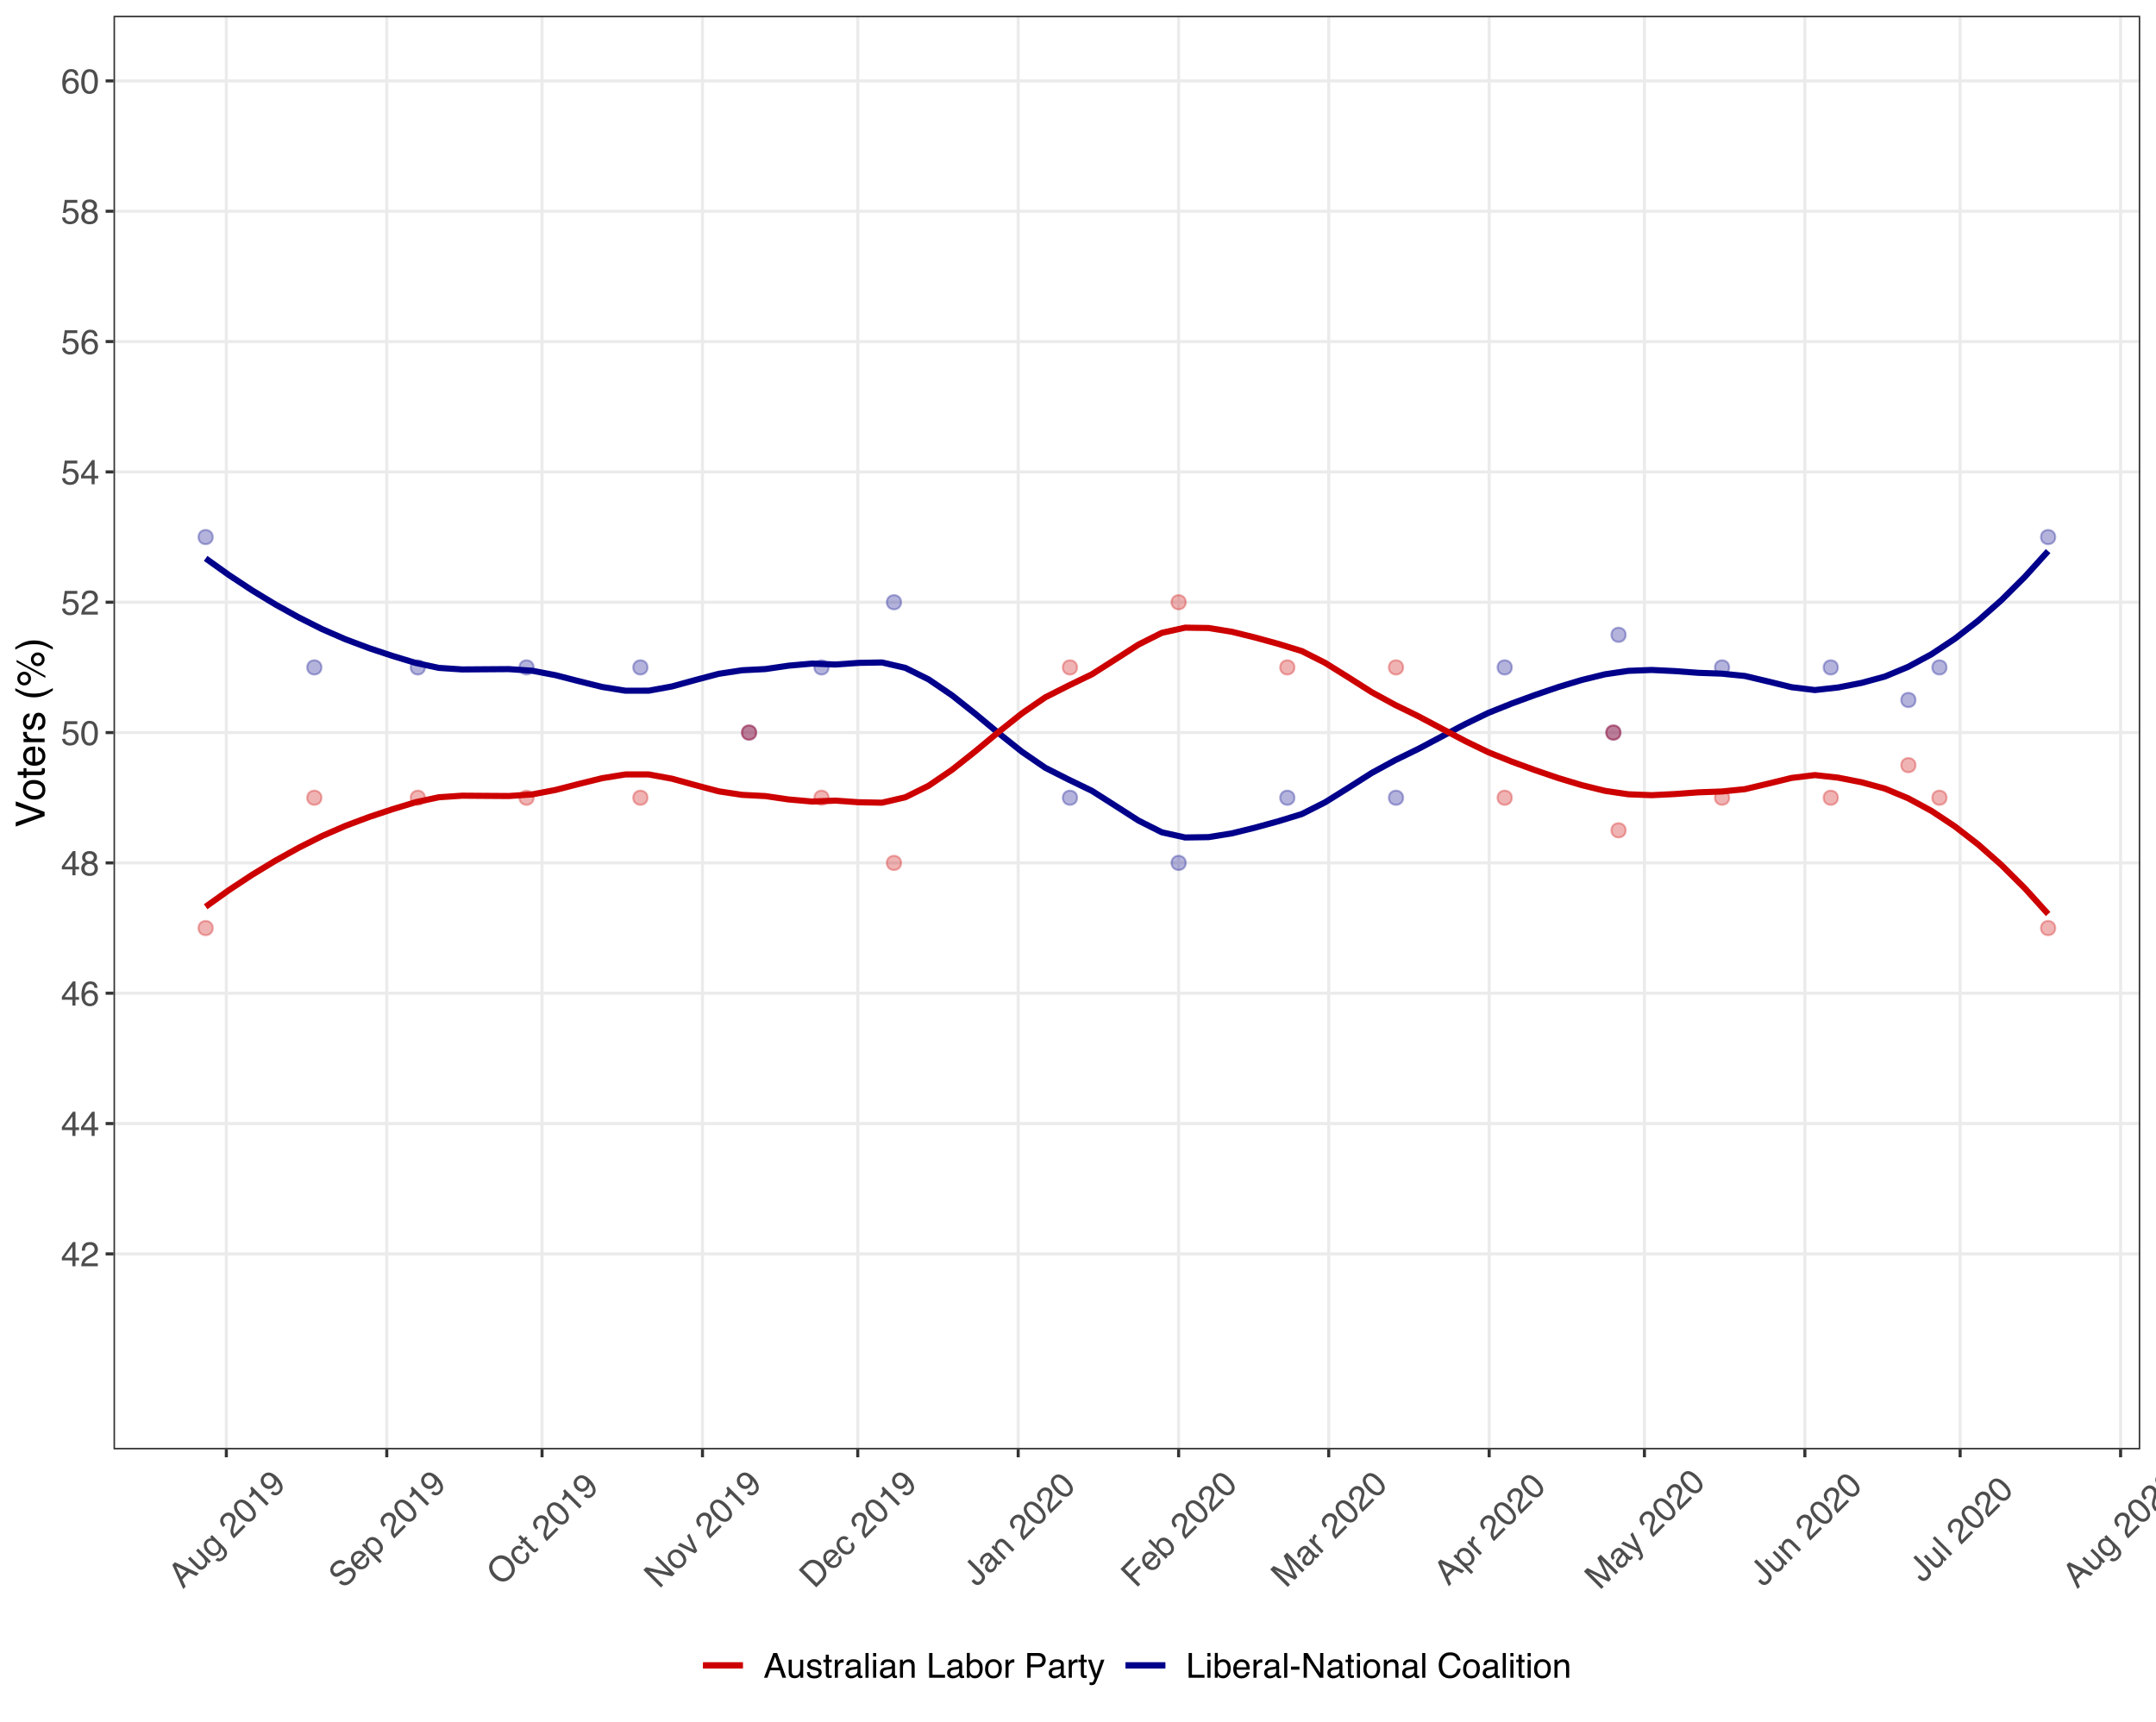 <?xml version="1.0" encoding="UTF-8"?>
<svg xmlns="http://www.w3.org/2000/svg" xmlns:xlink="http://www.w3.org/1999/xlink" width="750pt" height="599pt" viewBox="0 0 750 599" version="1.1">
<defs>
<g>
<symbol overflow="visible" id="glyph0-0">
<path style="stroke:none;" d="M 0.391 0 L 0.391 -8.609 L 7.219 -8.609 L 7.219 0 Z M 6.141 -1.078 L 6.141 -7.531 L 1.469 -7.531 L 1.469 -1.078 Z M 6.141 -1.078 "/>
</symbol>
<symbol overflow="visible" id="glyph0-1">
<path style="stroke:none;" d="M 3.969 -2.969 L 3.969 -6.781 L 1.281 -2.969 Z M 3.984 0 L 3.984 -2.047 L 0.312 -2.047 L 0.312 -3.078 L 4.156 -8.422 L 5.047 -8.422 L 5.047 -2.969 L 6.281 -2.969 L 6.281 -2.047 L 5.047 -2.047 L 5.047 0 Z M 3.984 0 "/>
</symbol>
<symbol overflow="visible" id="glyph0-2">
<path style="stroke:none;" d="M 0.375 0 C 0.414 -0.719 0.566 -1.344 0.828 -1.875 C 1.086 -2.414 1.594 -2.906 2.344 -3.344 L 3.469 -4 C 3.969 -4.289 4.32 -4.539 4.531 -4.75 C 4.852 -5.07 5.016 -5.441 5.016 -5.859 C 5.016 -6.348 4.863 -6.734 4.562 -7.016 C 4.27 -7.305 3.883 -7.453 3.406 -7.453 C 2.676 -7.453 2.176 -7.18 1.906 -6.641 C 1.75 -6.336 1.664 -5.93 1.656 -5.422 L 0.578 -5.422 C 0.586 -6.148 0.723 -6.742 0.984 -7.203 C 1.441 -8.016 2.25 -8.422 3.406 -8.422 C 4.363 -8.422 5.062 -8.16 5.5 -7.641 C 5.945 -7.117 6.172 -6.539 6.172 -5.906 C 6.172 -5.238 5.938 -4.664 5.469 -4.188 C 5.195 -3.906 4.707 -3.566 4 -3.172 L 3.188 -2.734 C 2.812 -2.523 2.516 -2.32 2.297 -2.125 C 1.898 -1.789 1.648 -1.414 1.547 -1 L 6.141 -1 L 6.141 0 Z M 0.375 0 "/>
</symbol>
<symbol overflow="visible" id="glyph0-3">
<path style="stroke:none;" d="M 3.516 -8.422 C 4.453 -8.422 5.102 -8.176 5.469 -7.688 C 5.844 -7.207 6.031 -6.707 6.031 -6.188 L 4.984 -6.188 C 4.922 -6.52 4.82 -6.781 4.688 -6.969 C 4.426 -7.32 4.039 -7.5 3.531 -7.5 C 2.938 -7.5 2.461 -7.223 2.109 -6.672 C 1.766 -6.129 1.578 -5.352 1.547 -4.344 C 1.785 -4.695 2.086 -4.961 2.453 -5.141 C 2.785 -5.297 3.16 -5.375 3.578 -5.375 C 4.285 -5.375 4.898 -5.148 5.422 -4.703 C 5.941 -4.254 6.203 -3.582 6.203 -2.688 C 6.203 -1.926 5.953 -1.25 5.453 -0.656 C 4.961 -0.07 4.258 0.219 3.344 0.219 C 2.551 0.219 1.867 -0.078 1.297 -0.672 C 0.734 -1.273 0.453 -2.281 0.453 -3.688 C 0.453 -4.727 0.578 -5.613 0.828 -6.344 C 1.316 -7.727 2.211 -8.422 3.516 -8.422 Z M 3.438 -0.719 C 3.988 -0.719 4.398 -0.906 4.672 -1.281 C 4.953 -1.656 5.094 -2.098 5.094 -2.609 C 5.094 -3.035 4.969 -3.441 4.719 -3.828 C 4.477 -4.211 4.031 -4.406 3.375 -4.406 C 2.926 -4.406 2.531 -4.254 2.188 -3.953 C 1.844 -3.66 1.672 -3.211 1.672 -2.609 C 1.672 -2.078 1.828 -1.629 2.141 -1.266 C 2.453 -0.898 2.883 -0.719 3.438 -0.719 Z M 3.438 -0.719 "/>
</symbol>
<symbol overflow="visible" id="glyph0-4">
<path style="stroke:none;" d="M 3.266 -4.875 C 3.734 -4.875 4.098 -5.004 4.359 -5.266 C 4.617 -5.523 4.75 -5.832 4.75 -6.188 C 4.75 -6.5 4.625 -6.785 4.375 -7.047 C 4.125 -7.316 3.742 -7.453 3.234 -7.453 C 2.723 -7.453 2.352 -7.316 2.125 -7.047 C 1.895 -6.785 1.781 -6.484 1.781 -6.141 C 1.781 -5.742 1.926 -5.43 2.219 -5.203 C 2.52 -4.984 2.867 -4.875 3.266 -4.875 Z M 3.328 -0.719 C 3.816 -0.719 4.223 -0.848 4.547 -1.109 C 4.867 -1.379 5.031 -1.773 5.031 -2.297 C 5.031 -2.836 4.863 -3.25 4.531 -3.531 C 4.195 -3.812 3.77 -3.953 3.25 -3.953 C 2.75 -3.953 2.336 -3.805 2.016 -3.516 C 1.703 -3.234 1.547 -2.836 1.547 -2.328 C 1.547 -1.891 1.691 -1.508 1.984 -1.188 C 2.273 -0.875 2.723 -0.719 3.328 -0.719 Z M 1.828 -4.469 C 1.535 -4.594 1.305 -4.738 1.141 -4.906 C 0.836 -5.219 0.688 -5.625 0.688 -6.125 C 0.688 -6.75 0.91 -7.285 1.359 -7.734 C 1.816 -8.191 2.457 -8.422 3.281 -8.422 C 4.094 -8.422 4.723 -8.207 5.172 -7.781 C 5.629 -7.352 5.859 -6.859 5.859 -6.297 C 5.859 -5.773 5.727 -5.348 5.469 -5.016 C 5.32 -4.836 5.094 -4.66 4.781 -4.484 C 5.125 -4.328 5.395 -4.145 5.594 -3.938 C 5.969 -3.539 6.156 -3.031 6.156 -2.406 C 6.156 -1.664 5.906 -1.039 5.406 -0.531 C 4.914 -0.02 4.219 0.234 3.312 0.234 C 2.488 0.234 1.797 0.016 1.234 -0.422 C 0.672 -0.867 0.391 -1.516 0.391 -2.359 C 0.391 -2.848 0.508 -3.273 0.75 -3.641 C 0.988 -4.004 1.348 -4.281 1.828 -4.469 Z M 1.828 -4.469 "/>
</symbol>
<symbol overflow="visible" id="glyph0-5">
<path style="stroke:none;" d="M 1.484 -2.141 C 1.555 -1.535 1.836 -1.117 2.328 -0.891 C 2.578 -0.773 2.863 -0.719 3.188 -0.719 C 3.812 -0.719 4.273 -0.914 4.578 -1.312 C 4.879 -1.707 5.031 -2.148 5.031 -2.641 C 5.031 -3.223 4.848 -3.676 4.484 -4 C 4.129 -4.32 3.703 -4.484 3.203 -4.484 C 2.836 -4.484 2.523 -4.41 2.266 -4.266 C 2.004 -4.129 1.785 -3.938 1.609 -3.688 L 0.688 -3.734 L 1.328 -8.25 L 5.688 -8.25 L 5.688 -7.234 L 2.125 -7.234 L 1.766 -4.906 C 1.961 -5.051 2.148 -5.16 2.328 -5.234 C 2.641 -5.359 3 -5.422 3.406 -5.422 C 4.176 -5.422 4.828 -5.172 5.359 -4.672 C 5.898 -4.18 6.172 -3.555 6.172 -2.797 C 6.172 -2.004 5.922 -1.301 5.422 -0.688 C 4.93 -0.082 4.148 0.219 3.078 0.219 C 2.398 0.219 1.797 0.023 1.266 -0.359 C 0.742 -0.742 0.453 -1.336 0.391 -2.141 Z M 1.484 -2.141 "/>
</symbol>
<symbol overflow="visible" id="glyph0-6">
<path style="stroke:none;" d="M 3.25 -8.391 C 4.332 -8.391 5.117 -7.941 5.609 -7.047 C 5.984 -6.359 6.172 -5.41 6.172 -4.203 C 6.172 -3.066 6 -2.125 5.656 -1.375 C 5.164 -0.301 4.359 0.234 3.234 0.234 C 2.234 0.234 1.484 -0.203 0.984 -1.078 C 0.578 -1.816 0.375 -2.801 0.375 -4.031 C 0.375 -4.977 0.5 -5.797 0.75 -6.484 C 1.207 -7.754 2.039 -8.391 3.25 -8.391 Z M 3.234 -0.734 C 3.785 -0.734 4.223 -0.973 4.547 -1.453 C 4.867 -1.941 5.031 -2.848 5.031 -4.172 C 5.031 -5.117 4.91 -5.898 4.672 -6.516 C 4.441 -7.129 3.988 -7.438 3.312 -7.438 C 2.688 -7.438 2.227 -7.145 1.938 -6.562 C 1.656 -5.977 1.516 -5.117 1.516 -3.984 C 1.516 -3.129 1.609 -2.441 1.797 -1.922 C 2.078 -1.129 2.555 -0.734 3.234 -0.734 Z M 3.234 -0.734 "/>
</symbol>
<symbol overflow="visible" id="glyph0-7">
<path style="stroke:none;" d="M 5.328 -3.531 L 4.031 -7.328 L 2.641 -3.531 Z M 3.422 -8.609 L 4.734 -8.609 L 7.859 0 L 6.578 0 L 5.703 -2.578 L 2.297 -2.578 L 1.375 0 L 0.172 0 Z M 3.422 -8.609 "/>
</symbol>
<symbol overflow="visible" id="glyph0-8">
<path style="stroke:none;" d="M 1.828 -6.281 L 1.828 -2.109 C 1.828 -1.785 1.879 -1.523 1.984 -1.328 C 2.172 -0.953 2.52 -0.766 3.031 -0.766 C 3.758 -0.766 4.258 -1.094 4.531 -1.75 C 4.676 -2.102 4.75 -2.582 4.75 -3.188 L 4.75 -6.281 L 5.797 -6.281 L 5.797 0 L 4.812 0 L 4.812 -0.922 C 4.676 -0.68 4.508 -0.484 4.312 -0.328 C 3.906 0.004 3.414 0.172 2.844 0.172 C 1.945 0.172 1.336 -0.129 1.016 -0.734 C 0.836 -1.047 0.75 -1.473 0.75 -2.016 L 0.75 -6.281 Z M 3.281 -6.422 Z M 3.281 -6.422 "/>
</symbol>
<symbol overflow="visible" id="glyph0-9">
<path style="stroke:none;" d="M 1.406 -1.969 C 1.438 -1.613 1.523 -1.344 1.672 -1.156 C 1.93 -0.82 2.391 -0.656 3.047 -0.656 C 3.441 -0.656 3.785 -0.738 4.078 -0.906 C 4.379 -1.07 4.531 -1.332 4.531 -1.688 C 4.531 -1.957 4.41 -2.164 4.172 -2.312 C 4.016 -2.395 3.711 -2.492 3.266 -2.609 L 2.422 -2.812 C 1.891 -2.945 1.5 -3.098 1.25 -3.266 C 0.789 -3.547 0.562 -3.941 0.562 -4.453 C 0.562 -5.047 0.773 -5.523 1.203 -5.891 C 1.629 -6.254 2.207 -6.438 2.938 -6.438 C 3.875 -6.438 4.551 -6.16 4.969 -5.609 C 5.238 -5.254 5.367 -4.875 5.359 -4.469 L 4.359 -4.469 C 4.336 -4.707 4.254 -4.926 4.109 -5.125 C 3.867 -5.395 3.445 -5.531 2.844 -5.531 C 2.445 -5.531 2.145 -5.453 1.938 -5.297 C 1.738 -5.148 1.641 -4.953 1.641 -4.703 C 1.641 -4.43 1.773 -4.211 2.047 -4.047 C 2.203 -3.953 2.43 -3.867 2.734 -3.797 L 3.422 -3.625 C 4.18 -3.438 4.691 -3.258 4.953 -3.094 C 5.359 -2.82 5.562 -2.395 5.562 -1.812 C 5.562 -1.258 5.348 -0.781 4.922 -0.375 C 4.504 0.031 3.863 0.234 3 0.234 C 2.062 0.234 1.395 0.023 1 -0.391 C 0.613 -0.816 0.41 -1.344 0.391 -1.969 Z M 2.953 -6.422 Z M 2.953 -6.422 "/>
</symbol>
<symbol overflow="visible" id="glyph0-10">
<path style="stroke:none;" d="M 0.984 -8.031 L 2.047 -8.031 L 2.047 -6.281 L 3.047 -6.281 L 3.047 -5.422 L 2.047 -5.422 L 2.047 -1.312 C 2.047 -1.094 2.125 -0.945 2.281 -0.875 C 2.352 -0.832 2.488 -0.812 2.688 -0.812 C 2.738 -0.812 2.789 -0.812 2.844 -0.812 C 2.906 -0.82 2.973 -0.828 3.047 -0.828 L 3.047 0 C 2.93 0.031 2.805 0.051 2.672 0.062 C 2.547 0.082 2.406 0.094 2.25 0.094 C 1.758 0.094 1.426 -0.031 1.25 -0.281 C 1.07 -0.531 0.984 -0.859 0.984 -1.266 L 0.984 -5.422 L 0.141 -5.422 L 0.141 -6.281 L 0.984 -6.281 Z M 0.984 -8.031 "/>
</symbol>
<symbol overflow="visible" id="glyph0-11">
<path style="stroke:none;" d="M 0.797 -6.281 L 1.812 -6.281 L 1.812 -5.188 C 1.883 -5.406 2.082 -5.664 2.406 -5.969 C 2.727 -6.27 3.098 -6.422 3.516 -6.422 C 3.535 -6.422 3.566 -6.414 3.609 -6.406 C 3.66 -6.406 3.742 -6.398 3.859 -6.391 L 3.859 -5.281 C 3.797 -5.289 3.738 -5.297 3.688 -5.297 C 3.633 -5.297 3.578 -5.297 3.516 -5.297 C 2.984 -5.297 2.57 -5.125 2.281 -4.781 C 2 -4.445 1.859 -4.055 1.859 -3.609 L 1.859 0 L 0.797 0 Z M 0.797 -6.281 "/>
</symbol>
<symbol overflow="visible" id="glyph0-12">
<path style="stroke:none;" d="M 1.578 -1.672 C 1.578 -1.367 1.688 -1.129 1.906 -0.953 C 2.133 -0.773 2.398 -0.688 2.703 -0.688 C 3.078 -0.688 3.438 -0.77 3.781 -0.938 C 4.375 -1.227 4.672 -1.695 4.672 -2.344 L 4.672 -3.188 C 4.535 -3.113 4.363 -3.047 4.156 -2.984 C 3.957 -2.93 3.758 -2.895 3.562 -2.875 L 2.938 -2.797 C 2.551 -2.742 2.258 -2.66 2.062 -2.547 C 1.738 -2.367 1.578 -2.078 1.578 -1.672 Z M 4.141 -3.797 C 4.379 -3.828 4.539 -3.93 4.625 -4.109 C 4.664 -4.203 4.688 -4.336 4.688 -4.516 C 4.688 -4.867 4.555 -5.125 4.297 -5.281 C 4.047 -5.445 3.688 -5.531 3.219 -5.531 C 2.664 -5.531 2.273 -5.383 2.047 -5.094 C 1.91 -4.926 1.82 -4.68 1.781 -4.359 L 0.797 -4.359 C 0.816 -5.129 1.066 -5.664 1.547 -5.969 C 2.035 -6.27 2.598 -6.422 3.234 -6.422 C 3.973 -6.422 4.57 -6.281 5.031 -6 C 5.488 -5.719 5.719 -5.281 5.719 -4.688 L 5.719 -1.078 C 5.719 -0.973 5.738 -0.883 5.781 -0.812 C 5.832 -0.75 5.93 -0.719 6.078 -0.719 C 6.117 -0.719 6.164 -0.719 6.219 -0.719 C 6.281 -0.727 6.348 -0.738 6.422 -0.75 L 6.422 0.031 C 6.254 0.07 6.125 0.098 6.031 0.109 C 5.945 0.129 5.832 0.141 5.688 0.141 C 5.32 0.141 5.062 0.008 4.906 -0.25 C 4.812 -0.383 4.75 -0.578 4.719 -0.828 C 4.5 -0.547 4.188 -0.301 3.781 -0.094 C 3.383 0.113 2.945 0.219 2.469 0.219 C 1.883 0.219 1.406 0.039 1.031 -0.312 C 0.664 -0.664 0.484 -1.109 0.484 -1.641 C 0.484 -2.223 0.664 -2.676 1.031 -3 C 1.395 -3.32 1.867 -3.52 2.453 -3.594 Z M 3.266 -6.422 Z M 3.266 -6.422 "/>
</symbol>
<symbol overflow="visible" id="glyph0-13">
<path style="stroke:none;" d="M 0.797 -8.609 L 1.859 -8.609 L 1.859 0 L 0.797 0 Z M 0.797 -8.609 "/>
</symbol>
<symbol overflow="visible" id="glyph0-14">
<path style="stroke:none;" d="M 0.781 -6.25 L 1.844 -6.25 L 1.844 0 L 0.781 0 Z M 0.781 -8.609 L 1.844 -8.609 L 1.844 -7.406 L 0.781 -7.406 Z M 0.781 -8.609 "/>
</symbol>
<symbol overflow="visible" id="glyph0-15">
<path style="stroke:none;" d="M 0.781 -6.281 L 1.781 -6.281 L 1.781 -5.391 C 2.07 -5.754 2.383 -6.016 2.719 -6.172 C 3.051 -6.336 3.422 -6.422 3.828 -6.422 C 4.711 -6.422 5.312 -6.109 5.625 -5.484 C 5.801 -5.141 5.891 -4.656 5.891 -4.031 L 5.891 0 L 4.812 0 L 4.812 -3.953 C 4.812 -4.336 4.754 -4.645 4.641 -4.875 C 4.453 -5.27 4.113 -5.469 3.625 -5.469 C 3.375 -5.469 3.172 -5.441 3.016 -5.391 C 2.723 -5.305 2.469 -5.133 2.25 -4.875 C 2.07 -4.664 1.957 -4.453 1.906 -4.234 C 1.852 -4.016 1.828 -3.695 1.828 -3.281 L 1.828 0 L 0.781 0 Z M 3.25 -6.422 Z M 3.25 -6.422 "/>
</symbol>
<symbol overflow="visible" id="glyph0-16">
<path style="stroke:none;" d=""/>
</symbol>
<symbol overflow="visible" id="glyph0-17">
<path style="stroke:none;" d="M 0.922 -8.609 L 2.078 -8.609 L 2.078 -1.031 L 6.438 -1.031 L 6.438 0 L 0.922 0 Z M 0.922 -8.609 "/>
</symbol>
<symbol overflow="visible" id="glyph0-18">
<path style="stroke:none;" d="M 0.688 -8.641 L 1.719 -8.641 L 1.719 -5.516 C 1.945 -5.816 2.223 -6.047 2.547 -6.203 C 2.867 -6.359 3.219 -6.438 3.594 -6.438 C 4.375 -6.438 5.004 -6.164 5.484 -5.625 C 5.973 -5.094 6.219 -4.305 6.219 -3.266 C 6.219 -2.266 5.977 -1.438 5.5 -0.781 C 5.02 -0.125 4.352 0.203 3.5 0.203 C 3.02 0.203 2.617 0.086 2.297 -0.141 C 2.098 -0.285 1.891 -0.504 1.672 -0.797 L 1.672 0 L 0.688 0 Z M 3.438 -0.734 C 4.008 -0.734 4.438 -0.957 4.719 -1.406 C 5 -1.863 5.141 -2.461 5.141 -3.203 C 5.141 -3.867 5 -4.414 4.719 -4.844 C 4.438 -5.281 4.02 -5.5 3.469 -5.5 C 2.988 -5.5 2.566 -5.32 2.203 -4.969 C 1.836 -4.613 1.656 -4.023 1.656 -3.203 C 1.656 -2.617 1.727 -2.141 1.875 -1.766 C 2.156 -1.078 2.676 -0.734 3.438 -0.734 Z M 3.438 -0.734 "/>
</symbol>
<symbol overflow="visible" id="glyph0-19">
<path style="stroke:none;" d="M 3.266 -0.688 C 3.961 -0.688 4.441 -0.945 4.703 -1.469 C 4.961 -2 5.094 -2.586 5.094 -3.234 C 5.094 -3.828 5 -4.305 4.812 -4.672 C 4.508 -5.242 4 -5.531 3.281 -5.531 C 2.633 -5.531 2.164 -5.285 1.875 -4.797 C 1.582 -4.305 1.438 -3.711 1.438 -3.016 C 1.438 -2.348 1.582 -1.789 1.875 -1.344 C 2.164 -0.906 2.629 -0.688 3.266 -0.688 Z M 3.312 -6.453 C 4.113 -6.453 4.789 -6.18 5.344 -5.641 C 5.906 -5.109 6.188 -4.316 6.188 -3.266 C 6.188 -2.254 5.941 -1.414 5.453 -0.75 C 4.961 -0.094 4.203 0.234 3.172 0.234 C 2.305 0.234 1.617 -0.055 1.109 -0.641 C 0.598 -1.234 0.344 -2.02 0.344 -3 C 0.344 -4.051 0.609 -4.891 1.141 -5.516 C 1.68 -6.141 2.406 -6.453 3.312 -6.453 Z M 3.266 -6.422 Z M 3.266 -6.422 "/>
</symbol>
<symbol overflow="visible" id="glyph0-20">
<path style="stroke:none;" d="M 1.031 -8.609 L 4.906 -8.609 C 5.664 -8.609 6.281 -8.391 6.75 -7.953 C 7.219 -7.523 7.453 -6.922 7.453 -6.141 C 7.453 -5.473 7.242 -4.891 6.828 -4.391 C 6.41 -3.891 5.77 -3.641 4.906 -3.641 L 2.188 -3.641 L 2.188 0 L 1.031 0 Z M 6.281 -6.141 C 6.281 -6.766 6.047 -7.191 5.578 -7.422 C 5.316 -7.547 4.961 -7.609 4.516 -7.609 L 2.188 -7.609 L 2.188 -4.625 L 4.516 -4.625 C 5.035 -4.625 5.457 -4.734 5.781 -4.953 C 6.113 -5.18 6.281 -5.578 6.281 -6.141 Z M 6.281 -6.141 "/>
</symbol>
<symbol overflow="visible" id="glyph0-21">
<path style="stroke:none;" d="M 4.688 -6.281 L 5.859 -6.281 C 5.711 -5.875 5.383 -4.953 4.875 -3.516 C 4.488 -2.441 4.164 -1.566 3.906 -0.891 C 3.301 0.711 2.875 1.691 2.625 2.047 C 2.375 2.398 1.941 2.578 1.328 2.578 C 1.18 2.578 1.066 2.566 0.984 2.547 C 0.91 2.535 0.812 2.516 0.688 2.484 L 0.688 1.531 C 0.875 1.582 1.008 1.613 1.094 1.625 C 1.176 1.633 1.25 1.641 1.312 1.641 C 1.5 1.641 1.641 1.609 1.734 1.547 C 1.828 1.484 1.906 1.406 1.969 1.312 C 1.988 1.281 2.055 1.117 2.172 0.828 C 2.297 0.535 2.383 0.32 2.438 0.188 L 0.125 -6.281 L 1.312 -6.281 L 3 -1.172 Z M 3 -6.422 Z M 3 -6.422 "/>
</symbol>
<symbol overflow="visible" id="glyph0-22">
<path style="stroke:none;" d="M 3.391 -6.422 C 3.836 -6.422 4.27 -6.316 4.688 -6.109 C 5.102 -5.898 5.422 -5.629 5.641 -5.297 C 5.848 -4.973 5.988 -4.602 6.062 -4.188 C 6.125 -3.895 6.156 -3.43 6.156 -2.797 L 1.547 -2.797 C 1.566 -2.16 1.719 -1.648 2 -1.266 C 2.281 -0.879 2.719 -0.688 3.312 -0.688 C 3.863 -0.688 4.301 -0.867 4.625 -1.234 C 4.812 -1.441 4.945 -1.688 5.031 -1.969 L 6.062 -1.969 C 6.039 -1.738 5.953 -1.484 5.797 -1.203 C 5.641 -0.922 5.469 -0.688 5.281 -0.5 C 4.957 -0.188 4.555 0.02 4.078 0.125 C 3.828 0.188 3.539 0.219 3.219 0.219 C 2.438 0.219 1.773 -0.062 1.234 -0.625 C 0.691 -1.195 0.422 -1.992 0.422 -3.016 C 0.422 -4.023 0.691 -4.844 1.234 -5.469 C 1.785 -6.102 2.504 -6.422 3.391 -6.422 Z M 5.062 -3.641 C 5.02 -4.098 4.922 -4.461 4.766 -4.734 C 4.484 -5.242 4.004 -5.5 3.328 -5.5 C 2.836 -5.5 2.426 -5.32 2.094 -4.969 C 1.77 -4.625 1.598 -4.18 1.578 -3.641 Z M 3.281 -6.422 Z M 3.281 -6.422 "/>
</symbol>
<symbol overflow="visible" id="glyph0-23">
<path style="stroke:none;" d="M 0.5 -3.891 L 3.438 -3.891 L 3.438 -2.797 L 0.5 -2.797 Z M 0.5 -3.891 "/>
</symbol>
<symbol overflow="visible" id="glyph0-24">
<path style="stroke:none;" d="M 0.922 -8.609 L 2.297 -8.609 L 6.641 -1.641 L 6.641 -8.609 L 7.75 -8.609 L 7.75 0 L 6.438 0 L 2.031 -6.969 L 2.031 0 L 0.922 0 Z M 4.25 -8.609 Z M 4.25 -8.609 "/>
</symbol>
<symbol overflow="visible" id="glyph0-25">
<path style="stroke:none;" d="M 4.547 -8.844 C 5.629 -8.844 6.473 -8.555 7.078 -7.984 C 7.68 -7.41 8.016 -6.758 8.078 -6.031 L 6.938 -6.031 C 6.812 -6.582 6.555 -7.02 6.172 -7.344 C 5.785 -7.664 5.242 -7.828 4.547 -7.828 C 3.703 -7.828 3.02 -7.531 2.5 -6.938 C 1.977 -6.344 1.719 -5.43 1.719 -4.203 C 1.719 -3.191 1.953 -2.367 2.422 -1.734 C 2.891 -1.109 3.594 -0.797 4.531 -0.797 C 5.383 -0.797 6.039 -1.129 6.5 -1.797 C 6.727 -2.141 6.906 -2.598 7.031 -3.172 L 8.156 -3.172 C 8.062 -2.266 7.727 -1.504 7.156 -0.891 C 6.469 -0.148 5.547 0.219 4.391 0.219 C 3.391 0.219 2.551 -0.082 1.875 -0.688 C 0.977 -1.488 0.531 -2.723 0.531 -4.391 C 0.531 -5.66 0.863 -6.703 1.531 -7.516 C 2.258 -8.398 3.266 -8.844 4.547 -8.844 Z M 4.312 -8.844 Z M 4.312 -8.844 "/>
</symbol>
<symbol overflow="visible" id="glyph1-0">
<path style="stroke:none;" d="M 0.281 -0.281 L -5.812 -6.375 L -0.984 -11.203 L 5.109 -5.109 Z M 3.578 -5.109 L -0.984 -9.672 L -4.297 -6.359 L 0.266 -1.797 Z M 3.578 -5.109 "/>
</symbol>
<symbol overflow="visible" id="glyph1-1">
<path style="stroke:none;" d="M 1.266 -6.266 L -2.344 -8.031 L -0.641 -4.359 Z M -3.672 -8.516 L -2.75 -9.438 L 5.562 -5.562 L 4.656 -4.656 L 2.203 -5.859 L -0.203 -3.453 L 0.969 -0.969 L 0.125 -0.125 Z M -3.672 -8.516 "/>
</symbol>
<symbol overflow="visible" id="glyph1-2">
<path style="stroke:none;" d="M -3.141 -5.734 L -0.188 -2.781 C 0.031 -2.562 0.25 -2.414 0.469 -2.344 C 0.863 -2.219 1.238 -2.332 1.594 -2.688 C 2.113 -3.207 2.238 -3.789 1.969 -4.438 C 1.82 -4.789 1.535 -5.18 1.109 -5.609 L -1.078 -7.797 L -0.344 -8.531 L 4.094 -4.094 L 3.406 -3.406 L 2.75 -4.062 C 2.832 -3.789 2.852 -3.531 2.812 -3.281 C 2.77 -2.758 2.547 -2.297 2.141 -1.891 C 1.504 -1.254 0.859 -1.035 0.203 -1.234 C -0.141 -1.328 -0.504 -1.566 -0.891 -1.953 L -3.906 -4.969 Z M -2.234 -6.859 Z M -2.234 -6.859 "/>
</symbol>
<symbol overflow="visible" id="glyph1-3">
<path style="stroke:none;" d="M -2.406 -6.625 C -2.051 -6.977 -1.66 -7.203 -1.234 -7.297 C -0.992 -7.328 -0.707 -7.32 -0.375 -7.281 L -0.938 -7.844 L -0.25 -8.531 L 3.781 -4.5 C 4.344 -3.938 4.707 -3.414 4.875 -2.938 C 5.164 -2.02 4.879 -1.129 4.016 -0.266 C 3.535 0.211 3.023 0.504 2.484 0.609 C 1.953 0.723 1.438 0.57 0.938 0.156 L 1.703 -0.609 C 1.93 -0.441 2.156 -0.352 2.375 -0.344 C 2.707 -0.344 3.055 -0.523 3.422 -0.891 C 3.992 -1.461 4.164 -2.039 3.938 -2.625 C 3.801 -2.969 3.422 -3.441 2.797 -4.047 C 2.879 -3.672 2.875 -3.32 2.781 -3 C 2.688 -2.676 2.469 -2.344 2.125 -2 C 1.645 -1.52 1.051 -1.27 0.344 -1.25 C -0.363 -1.227 -1.113 -1.613 -1.906 -2.406 C -2.645 -3.145 -3.039 -3.906 -3.094 -4.688 C -3.145 -5.469 -2.914 -6.113 -2.406 -6.625 Z M 1.203 -5.703 C 0.66 -6.242 0.145 -6.531 -0.344 -6.562 C -0.844 -6.602 -1.266 -6.453 -1.609 -6.109 C -2.141 -5.578 -2.25 -4.969 -1.938 -4.281 C -1.789 -3.926 -1.504 -3.535 -1.078 -3.109 C -0.578 -2.609 -0.094 -2.328 0.375 -2.266 C 0.844 -2.203 1.25 -2.344 1.594 -2.688 C 2.133 -3.227 2.266 -3.848 1.984 -4.547 C 1.836 -4.941 1.578 -5.328 1.203 -5.703 Z M -2.344 -6.75 Z M -2.344 -6.75 "/>
</symbol>
<symbol overflow="visible" id="glyph1-4">
<path style="stroke:none;" d=""/>
</symbol>
<symbol overflow="visible" id="glyph1-5">
<path style="stroke:none;" d="M 0.266 -0.266 C -0.211 -0.805 -0.551 -1.359 -0.75 -1.922 C -0.945 -2.484 -0.93 -3.18 -0.703 -4.016 L -0.375 -5.281 C -0.227 -5.844 -0.156 -6.27 -0.156 -6.562 C -0.156 -7.02 -0.301 -7.395 -0.594 -7.688 C -0.938 -8.031 -1.312 -8.195 -1.719 -8.188 C -2.133 -8.188 -2.516 -8.016 -2.859 -7.672 C -3.367 -7.16 -3.535 -6.617 -3.359 -6.047 C -3.242 -5.723 -3.008 -5.375 -2.656 -5 L -3.422 -4.234 C -3.93 -4.766 -4.254 -5.285 -4.391 -5.797 C -4.641 -6.691 -4.359 -7.547 -3.547 -8.359 C -2.867 -9.035 -2.188 -9.344 -1.5 -9.281 C -0.82 -9.227 -0.258 -8.977 0.188 -8.531 C 0.656 -8.062 0.891 -7.492 0.891 -6.828 C 0.91 -6.43 0.805 -5.848 0.578 -5.078 L 0.312 -4.188 C 0.195 -3.781 0.133 -3.426 0.125 -3.125 C 0.07 -2.613 0.16 -2.172 0.391 -1.797 L 3.641 -5.047 L 4.344 -4.344 Z M 0.266 -0.266 "/>
</symbol>
<symbol overflow="visible" id="glyph1-6">
<path style="stroke:none;" d="M -3.641 -8.234 C -2.867 -9.004 -1.992 -9.242 -1.016 -8.953 C -0.266 -8.723 0.535 -8.18 1.391 -7.328 C 2.191 -6.523 2.738 -5.738 3.031 -4.969 C 3.445 -3.863 3.254 -2.91 2.453 -2.109 C 1.742 -1.398 0.906 -1.188 -0.062 -1.469 C -0.875 -1.695 -1.711 -2.242 -2.578 -3.109 C -3.254 -3.785 -3.742 -4.453 -4.047 -5.109 C -4.629 -6.336 -4.492 -7.379 -3.641 -8.234 Z M 1.766 -2.797 C 2.16 -3.191 2.301 -3.676 2.188 -4.25 C 2.07 -4.82 1.547 -5.578 0.609 -6.516 C -0.055 -7.18 -0.691 -7.648 -1.297 -7.922 C -1.898 -8.191 -2.441 -8.086 -2.922 -7.609 C -3.367 -7.16 -3.484 -6.629 -3.266 -6.016 C -3.047 -5.398 -2.535 -4.691 -1.734 -3.891 C -1.129 -3.285 -0.582 -2.863 -0.094 -2.625 C 0.664 -2.258 1.285 -2.316 1.766 -2.797 Z M 1.766 -2.797 "/>
</symbol>
<symbol overflow="visible" id="glyph1-7">
<path style="stroke:none;" d="M -3.391 -5.016 L -3.953 -5.578 C -3.461 -6.172 -3.176 -6.633 -3.094 -6.969 C -3.008 -7.301 -3.141 -7.754 -3.484 -8.328 L -2.906 -8.906 L 3 -3 L 2.203 -2.203 L -2 -6.406 Z M -3.391 -5.016 "/>
</symbol>
<symbol overflow="visible" id="glyph1-8">
<path style="stroke:none;" d="M -0.312 -2.562 C 0.125 -2.164 0.57 -2.039 1.031 -2.188 C 1.258 -2.25 1.473 -2.379 1.672 -2.578 C 2.023 -2.93 2.176 -3.379 2.125 -3.922 C 2.082 -4.473 1.66 -5.254 0.859 -6.266 C 0.953 -5.836 0.926 -5.445 0.781 -5.094 C 0.645 -4.75 0.438 -4.438 0.156 -4.156 C -0.414 -3.582 -1.047 -3.305 -1.734 -3.328 C -2.43 -3.359 -3.055 -3.648 -3.609 -4.203 C -4.148 -4.742 -4.457 -5.383 -4.531 -6.125 C -4.602 -6.863 -4.32 -7.551 -3.688 -8.188 C -2.82 -9.051 -1.832 -9.258 -0.719 -8.812 C -0.113 -8.562 0.504 -8.117 1.141 -7.484 C 1.867 -6.754 2.406 -6 2.75 -5.219 C 3.332 -3.926 3.188 -2.844 2.312 -1.969 C 1.738 -1.395 1.145 -1.109 0.531 -1.109 C -0.07 -1.117 -0.602 -1.352 -1.062 -1.812 Z M -0.406 -4.906 C -0.102 -5.207 0.07 -5.578 0.125 -6.016 C 0.176 -6.453 -0.039 -6.914 -0.531 -7.406 C -0.969 -7.844 -1.406 -8.055 -1.844 -8.047 C -2.281 -8.035 -2.664 -7.863 -3 -7.531 C -3.363 -7.164 -3.531 -6.754 -3.5 -6.297 C -3.469 -5.836 -3.242 -5.398 -2.828 -4.984 C -2.453 -4.609 -2.055 -4.398 -1.641 -4.359 C -1.223 -4.316 -0.812 -4.5 -0.406 -4.906 Z M -0.406 -4.906 "/>
</symbol>
<symbol overflow="visible" id="glyph1-9">
<path style="stroke:none;" d="M -0.781 -3.156 C -0.414 -2.832 -0.055 -2.629 0.297 -2.547 C 0.984 -2.422 1.672 -2.703 2.359 -3.391 C 2.672 -3.703 2.906 -4.031 3.062 -4.375 C 3.395 -5.039 3.344 -5.594 2.906 -6.031 C 2.57 -6.363 2.223 -6.492 1.859 -6.422 C 1.516 -6.348 1.066 -6.141 0.516 -5.797 L -0.484 -5.172 C -1.141 -4.742 -1.656 -4.488 -2.031 -4.406 C -2.664 -4.289 -3.234 -4.484 -3.734 -4.984 C -4.285 -5.535 -4.551 -6.176 -4.531 -6.906 C -4.508 -7.633 -4.156 -8.344 -3.469 -9.031 C -2.82 -9.676 -2.117 -10.062 -1.359 -10.188 C -0.609 -10.32 0.102 -10.051 0.781 -9.375 L 0.016 -8.609 C -0.359 -8.898 -0.695 -9.062 -1 -9.094 C -1.57 -9.164 -2.16 -8.898 -2.766 -8.297 C -3.254 -7.805 -3.504 -7.352 -3.516 -6.938 C -3.523 -6.52 -3.391 -6.172 -3.109 -5.891 C -2.816 -5.598 -2.477 -5.508 -2.094 -5.625 C -1.832 -5.695 -1.352 -5.957 -0.656 -6.406 L 0.406 -7.062 C 0.906 -7.375 1.352 -7.562 1.75 -7.625 C 2.414 -7.727 3.02 -7.508 3.562 -6.969 C 4.227 -6.301 4.461 -5.578 4.266 -4.797 C 4.066 -4.016 3.641 -3.297 2.984 -2.641 C 2.223 -1.879 1.441 -1.473 0.641 -1.422 C -0.18 -1.391 -0.914 -1.707 -1.562 -2.375 Z M -3.406 -9.094 Z M -3.406 -9.094 "/>
</symbol>
<symbol overflow="visible" id="glyph1-10">
<path style="stroke:none;" d="M -2.156 -6.938 C -1.832 -7.258 -1.445 -7.488 -1 -7.625 C -0.562 -7.77 -0.148 -7.805 0.234 -7.734 C 0.609 -7.648 0.969 -7.488 1.312 -7.25 C 1.57 -7.094 1.926 -6.789 2.375 -6.344 L -0.891 -3.078 C -0.422 -2.629 0.047 -2.367 0.516 -2.297 C 0.992 -2.234 1.441 -2.41 1.859 -2.828 C 2.242 -3.211 2.422 -3.648 2.391 -4.141 C 2.379 -4.422 2.305 -4.691 2.172 -4.953 L 2.891 -5.672 C 3.035 -5.504 3.156 -5.266 3.25 -4.953 C 3.344 -4.641 3.383 -4.352 3.375 -4.094 C 3.375 -3.633 3.242 -3.203 2.984 -2.797 C 2.848 -2.578 2.664 -2.352 2.438 -2.125 C 1.883 -1.57 1.211 -1.301 0.422 -1.312 C -0.359 -1.332 -1.109 -1.703 -1.828 -2.422 C -2.547 -3.141 -2.938 -3.914 -3 -4.75 C -3.062 -5.582 -2.781 -6.312 -2.156 -6.938 Z M 1 -6.156 C 0.645 -6.445 0.32 -6.633 0.031 -6.719 C -0.531 -6.883 -1.051 -6.727 -1.531 -6.25 C -1.883 -5.895 -2.051 -5.477 -2.031 -5 C -2.02 -4.531 -1.832 -4.094 -1.469 -3.688 Z M -2.234 -6.859 Z M -2.234 -6.859 "/>
</symbol>
<symbol overflow="visible" id="glyph1-11">
<path style="stroke:none;" d="M 1.922 -2.922 C 2.266 -3.266 2.406 -3.695 2.344 -4.219 C 2.289 -4.75 1.973 -5.305 1.391 -5.891 C 1.047 -6.234 0.691 -6.484 0.328 -6.641 C -0.359 -6.93 -0.957 -6.82 -1.469 -6.312 C -1.988 -5.789 -2.082 -5.176 -1.75 -4.469 C -1.582 -4.094 -1.285 -3.691 -0.859 -3.266 C -0.516 -2.922 -0.172 -2.68 0.172 -2.547 C 0.816 -2.273 1.398 -2.398 1.922 -2.922 Z M -3.938 -4.906 L -3.203 -5.641 L -2.609 -5.047 C -2.66 -5.391 -2.656 -5.707 -2.594 -6 C -2.508 -6.414 -2.301 -6.789 -1.969 -7.125 C -1.457 -7.633 -0.832 -7.867 -0.094 -7.828 C 0.633 -7.797 1.359 -7.422 2.078 -6.703 C 3.047 -5.734 3.484 -4.797 3.391 -3.891 C 3.336 -3.297 3.098 -2.785 2.672 -2.359 C 2.336 -2.023 1.984 -1.816 1.609 -1.734 C 1.391 -1.703 1.098 -1.703 0.734 -1.734 L 3 0.531 L 2.25 1.281 Z M -3.938 -4.906 "/>
</symbol>
<symbol overflow="visible" id="glyph1-12">
<path style="stroke:none;" d="M -2.984 -9.516 C -1.898 -10.598 -0.758 -11.051 0.438 -10.875 C 1.383 -10.738 2.273 -10.254 3.109 -9.422 C 4.016 -8.516 4.535 -7.523 4.672 -6.453 C 4.848 -5.211 4.438 -4.094 3.438 -3.094 C 2.5 -2.156 1.453 -1.723 0.297 -1.797 C -0.773 -1.91 -1.77 -2.426 -2.688 -3.344 C -3.508 -4.164 -4.004 -5.078 -4.172 -6.078 C -4.398 -7.348 -4.004 -8.492 -2.984 -9.516 Z M 2.797 -3.922 C 3.516 -4.641 3.773 -5.422 3.578 -6.266 C 3.391 -7.117 2.957 -7.883 2.281 -8.562 C 1.57 -9.27 0.812 -9.656 0 -9.719 C -0.82 -9.789 -1.555 -9.504 -2.203 -8.859 C -2.836 -8.223 -3.133 -7.488 -3.094 -6.656 C -3.051 -5.82 -2.613 -4.988 -1.781 -4.156 C -1.094 -3.469 -0.352 -3.062 0.438 -2.938 C 1.238 -2.82 2.023 -3.148 2.797 -3.922 Z M -2.953 -9.547 Z M -2.953 -9.547 "/>
</symbol>
<symbol overflow="visible" id="glyph1-13">
<path style="stroke:none;" d="M -2.312 -6.812 C -1.812 -7.312 -1.281 -7.594 -0.719 -7.656 C -0.164 -7.727 0.438 -7.508 1.094 -7 L 0.359 -6.266 C 0.047 -6.492 -0.273 -6.617 -0.609 -6.641 C -0.953 -6.672 -1.301 -6.508 -1.656 -6.156 C -2.125 -5.688 -2.227 -5.113 -1.969 -4.438 C -1.801 -4 -1.5 -3.562 -1.062 -3.125 C -0.613 -2.676 -0.145 -2.395 0.344 -2.281 C 0.844 -2.176 1.289 -2.32 1.688 -2.719 C 2 -3.031 2.148 -3.367 2.141 -3.734 C 2.141 -4.109 2.008 -4.488 1.75 -4.875 L 2.484 -5.609 C 2.984 -4.941 3.203 -4.305 3.141 -3.703 C 3.078 -3.098 2.789 -2.539 2.281 -2.031 C 1.695 -1.445 1.02 -1.195 0.25 -1.281 C -0.52 -1.363 -1.219 -1.719 -1.844 -2.344 C -2.625 -3.125 -3.039 -3.914 -3.094 -4.719 C -3.156 -5.531 -2.895 -6.227 -2.312 -6.812 Z M -2.406 -6.688 Z M -2.406 -6.688 "/>
</symbol>
<symbol overflow="visible" id="glyph1-14">
<path style="stroke:none;" d="M -4.969 -6.375 L -4.219 -7.125 L -2.984 -5.891 L -2.281 -6.594 L -1.672 -5.984 L -2.375 -5.281 L 0.531 -2.375 C 0.676 -2.227 0.828 -2.18 0.984 -2.234 C 1.066 -2.254 1.18 -2.336 1.328 -2.484 C 1.359 -2.516 1.395 -2.551 1.438 -2.594 C 1.477 -2.633 1.523 -2.68 1.578 -2.734 L 2.156 -2.156 C 2.094 -2.051 2.02 -1.945 1.938 -1.844 C 1.852 -1.738 1.758 -1.633 1.656 -1.531 C 1.312 -1.188 0.988 -1.039 0.688 -1.094 C 0.383 -1.145 0.094 -1.312 -0.188 -1.594 L -3.125 -4.531 L -3.734 -3.922 L -4.344 -4.531 L -3.734 -5.141 Z M -4.969 -6.375 "/>
</symbol>
<symbol overflow="visible" id="glyph1-15">
<path style="stroke:none;" d="M -5.438 -6.75 L -4.469 -7.719 L 3.547 -5.859 L -1.391 -10.797 L -0.609 -11.578 L 5.484 -5.484 L 4.547 -4.547 L -3.484 -6.359 L 1.438 -1.438 L 0.656 -0.656 Z M -3.094 -9.094 Z M -3.094 -9.094 "/>
</symbol>
<symbol overflow="visible" id="glyph1-16">
<path style="stroke:none;" d="M 1.828 -2.797 C 2.316 -3.285 2.469 -3.812 2.281 -4.375 C 2.094 -4.938 1.773 -5.441 1.328 -5.891 C 0.898 -6.316 0.492 -6.586 0.109 -6.703 C -0.516 -6.891 -1.082 -6.727 -1.594 -6.219 C -2.039 -5.77 -2.195 -5.27 -2.062 -4.719 C -1.926 -4.164 -1.609 -3.641 -1.109 -3.141 C -0.641 -2.672 -0.145 -2.383 0.375 -2.281 C 0.895 -2.176 1.379 -2.348 1.828 -2.797 Z M -2.219 -6.906 C -1.656 -7.469 -0.984 -7.754 -0.203 -7.766 C 0.566 -7.785 1.32 -7.426 2.062 -6.688 C 2.781 -5.969 3.203 -5.203 3.328 -4.391 C 3.453 -3.578 3.148 -2.805 2.422 -2.078 C 1.805 -1.461 1.109 -1.18 0.328 -1.234 C -0.441 -1.297 -1.176 -1.676 -1.875 -2.375 C -2.613 -3.113 -3.016 -3.891 -3.078 -4.703 C -3.148 -5.523 -2.863 -6.258 -2.219 -6.906 Z M -2.234 -6.859 Z M -2.234 -6.859 "/>
</symbol>
<symbol overflow="visible" id="glyph1-17">
<path style="stroke:none;" d="M -3.516 -5.359 L 1.266 -2.922 L -1.094 -7.781 L -0.281 -8.594 L 2.469 -2.469 L 1.672 -1.672 L -4.391 -4.484 Z M -3.516 -5.359 "/>
</symbol>
<symbol overflow="visible" id="glyph1-18">
<path style="stroke:none;" d="M 2.281 -3.688 C 2.562 -3.969 2.758 -4.227 2.875 -4.469 C 3.094 -4.895 3.148 -5.367 3.047 -5.891 C 2.961 -6.285 2.766 -6.711 2.453 -7.172 C 2.266 -7.441 2.07 -7.676 1.875 -7.875 C 1.125 -8.625 0.395 -9.055 -0.312 -9.172 C -1.031 -9.297 -1.727 -9.02 -2.406 -8.344 L -3.859 -6.891 L 0.812 -2.219 Z M -5.406 -6.781 L -2.938 -9.25 C -2.102 -10.082 -1.156 -10.426 -0.094 -10.281 C 0.852 -10.164 1.742 -9.691 2.578 -8.859 C 3.223 -8.211 3.688 -7.5 3.969 -6.719 C 4.457 -5.375 4.18 -4.18 3.141 -3.141 L 0.688 -0.688 Z M -5.406 -6.781 "/>
</symbol>
<symbol overflow="visible" id="glyph1-19">
<path style="stroke:none;" d="M 1.828 -5.453 C 2.336 -4.941 2.656 -4.469 2.781 -4.031 C 3.031 -3.219 2.758 -2.414 1.969 -1.625 C 1.508 -1.164 0.992 -0.898 0.422 -0.828 C -0.148 -0.754 -0.754 -1.035 -1.391 -1.672 L -1.828 -2.109 L -1.047 -2.891 L -0.609 -2.453 C -0.273 -2.117 0.047 -1.941 0.359 -1.922 C 0.672 -1.898 0.984 -2.047 1.297 -2.359 C 1.734 -2.797 1.875 -3.238 1.719 -3.688 C 1.602 -3.945 1.289 -4.332 0.781 -4.844 L -3.281 -8.906 L -2.453 -9.734 Z M 1.828 -5.453 "/>
</symbol>
<symbol overflow="visible" id="glyph1-20">
<path style="stroke:none;" d="M -0.078 -2.297 C 0.141 -2.078 0.391 -1.984 0.672 -2.016 C 0.961 -2.055 1.211 -2.18 1.422 -2.391 C 1.691 -2.66 1.891 -2.973 2.016 -3.328 C 2.223 -3.953 2.098 -4.492 1.641 -4.953 L 1.047 -5.547 C 1.004 -5.398 0.93 -5.238 0.828 -5.062 C 0.723 -4.883 0.609 -4.711 0.484 -4.547 L 0.094 -4.062 C -0.133 -3.75 -0.281 -3.477 -0.344 -3.25 C -0.445 -2.895 -0.359 -2.578 -0.078 -2.297 Z M 0.234 -5.609 C 0.391 -5.805 0.43 -5.992 0.359 -6.172 C 0.328 -6.266 0.25 -6.375 0.125 -6.5 C -0.125 -6.75 -0.395 -6.836 -0.688 -6.766 C -0.988 -6.703 -1.301 -6.508 -1.625 -6.188 C -2.02 -5.789 -2.195 -5.414 -2.156 -5.062 C -2.133 -4.832 -2.02 -4.594 -1.812 -4.344 L -2.516 -3.641 C -3.055 -4.203 -3.258 -4.758 -3.125 -5.312 C -3 -5.875 -2.711 -6.379 -2.266 -6.828 C -1.734 -7.359 -1.207 -7.688 -0.688 -7.812 C -0.156 -7.926 0.316 -7.773 0.734 -7.359 L 3.281 -4.812 C 3.352 -4.738 3.426 -4.691 3.5 -4.672 C 3.582 -4.66 3.676 -4.707 3.781 -4.812 C 3.812 -4.844 3.848 -4.879 3.891 -4.922 C 3.93 -4.961 3.973 -5.016 4.016 -5.078 L 4.562 -4.531 C 4.469 -4.375 4.395 -4.258 4.344 -4.188 C 4.289 -4.113 4.211 -4.023 4.109 -3.922 C 3.859 -3.672 3.586 -3.578 3.297 -3.641 C 3.129 -3.68 2.953 -3.773 2.766 -3.922 C 2.805 -3.566 2.754 -3.172 2.609 -2.734 C 2.473 -2.305 2.238 -1.926 1.906 -1.594 C 1.488 -1.176 1.023 -0.961 0.516 -0.953 C 0.004 -0.941 -0.438 -1.125 -0.812 -1.5 C -1.227 -1.914 -1.422 -2.363 -1.391 -2.844 C -1.367 -3.332 -1.176 -3.812 -0.812 -4.281 Z M -2.234 -6.859 Z M -2.234 -6.859 "/>
</symbol>
<symbol overflow="visible" id="glyph1-21">
<path style="stroke:none;" d="M -3.891 -4.984 L -3.172 -5.703 L -2.547 -5.078 C -2.609 -5.535 -2.578 -5.941 -2.453 -6.297 C -2.328 -6.648 -2.125 -6.969 -1.844 -7.25 C -1.219 -7.875 -0.566 -8.078 0.109 -7.859 C 0.473 -7.742 0.879 -7.461 1.328 -7.016 L 4.172 -4.172 L 3.406 -3.406 L 0.609 -6.203 C 0.336 -6.473 0.078 -6.648 -0.172 -6.734 C -0.578 -6.867 -0.953 -6.766 -1.297 -6.422 C -1.473 -6.242 -1.602 -6.082 -1.688 -5.938 C -1.82 -5.676 -1.879 -5.379 -1.859 -5.047 C -1.828 -4.766 -1.754 -4.531 -1.641 -4.344 C -1.523 -4.156 -1.316 -3.91 -1.016 -3.609 L 1.297 -1.297 L 0.547 -0.547 Z M -2.25 -6.844 Z M -2.25 -6.844 "/>
</symbol>
<symbol overflow="visible" id="glyph1-22">
<path style="stroke:none;" d="M -5.359 -6.828 L -1.141 -11.047 L -0.391 -10.297 L -3.797 -6.891 L -1.938 -5.031 L 1.062 -8.031 L 1.781 -7.312 L -1.219 -4.312 L 1.547 -1.547 L 0.734 -0.734 Z M -5.359 -6.828 "/>
</symbol>
<symbol overflow="visible" id="glyph1-23">
<path style="stroke:none;" d="M -5.625 -6.594 L -4.891 -7.328 L -2.688 -5.125 C -2.738 -5.488 -2.703 -5.836 -2.578 -6.172 C -2.461 -6.516 -2.27 -6.82 -2 -7.094 C -1.445 -7.645 -0.812 -7.898 -0.094 -7.859 C 0.625 -7.816 1.348 -7.43 2.078 -6.703 C 2.785 -5.992 3.203 -5.238 3.328 -4.438 C 3.453 -3.633 3.211 -2.93 2.609 -2.328 C 2.273 -1.992 1.914 -1.789 1.531 -1.719 C 1.289 -1.688 0.988 -1.695 0.625 -1.75 L 1.188 -1.188 L 0.484 -0.484 Z M 1.922 -2.953 C 2.316 -3.348 2.453 -3.805 2.328 -4.328 C 2.211 -4.859 1.895 -5.383 1.375 -5.906 C 0.906 -6.375 0.414 -6.66 -0.094 -6.766 C -0.602 -6.867 -1.051 -6.727 -1.438 -6.344 C -1.781 -6 -1.953 -5.57 -1.953 -5.062 C -1.961 -4.562 -1.676 -4.02 -1.094 -3.438 C -0.676 -3.02 -0.285 -2.734 0.078 -2.578 C 0.766 -2.285 1.379 -2.41 1.922 -2.953 Z M 1.922 -2.953 "/>
</symbol>
<symbol overflow="visible" id="glyph1-24">
<path style="stroke:none;" d="M -5.469 -6.719 L -4.281 -7.906 L 2.625 -4.5 L -0.797 -11.391 L 0.375 -12.562 L 6.469 -6.469 L 5.672 -5.672 L 2.078 -9.266 C 1.953 -9.391 1.75 -9.598 1.469 -9.891 C 1.188 -10.18 0.879 -10.492 0.547 -10.828 L 3.953 -3.953 L 3.141 -3.141 L -3.75 -6.531 L -3.562 -6.344 C -3.414 -6.195 -3.18 -5.973 -2.859 -5.672 C -2.547 -5.379 -2.316 -5.16 -2.172 -5.016 L 1.422 -1.422 L 0.625 -0.625 Z M -5.469 -6.719 "/>
</symbol>
<symbol overflow="visible" id="glyph1-25">
<path style="stroke:none;" d="M -3.875 -5 L -3.156 -5.719 L -2.391 -4.953 C -2.492 -5.16 -2.535 -5.484 -2.516 -5.922 C -2.504 -6.367 -2.352 -6.738 -2.062 -7.031 C -2.039 -7.051 -2.008 -7.07 -1.969 -7.094 C -1.938 -7.125 -1.875 -7.176 -1.781 -7.25 L -1 -6.469 C -1.062 -6.426 -1.109 -6.383 -1.141 -6.344 C -1.18 -6.312 -1.223 -6.273 -1.266 -6.234 C -1.641 -5.859 -1.805 -5.445 -1.766 -5 C -1.734 -4.562 -1.555 -4.18 -1.234 -3.859 L 1.312 -1.312 L 0.562 -0.562 Z M -3.875 -5 "/>
</symbol>
<symbol overflow="visible" id="glyph1-26">
<path style="stroke:none;" d="M -1.125 -7.75 L -0.297 -8.578 C -0.117 -8.191 0.301 -7.312 0.969 -5.938 C 1.445 -4.895 1.836 -4.047 2.141 -3.391 C 2.848 -1.828 3.238 -0.832 3.312 -0.406 C 3.383 0.02 3.203 0.453 2.766 0.891 C 2.66 0.992 2.578 1.066 2.516 1.109 C 2.453 1.148 2.359 1.203 2.234 1.266 L 1.562 0.594 C 1.738 0.5 1.859 0.426 1.922 0.375 C 1.984 0.32 2.035 0.273 2.078 0.234 C 2.211 0.098 2.289 -0.02 2.312 -0.125 C 2.344 -0.238 2.344 -0.352 2.312 -0.469 C 2.312 -0.508 2.25 -0.672 2.125 -0.953 C 2.008 -1.242 1.914 -1.457 1.844 -1.594 L -4.344 -4.531 L -3.516 -5.359 L 1.297 -2.953 Z M -2.422 -6.672 Z M -2.422 -6.672 "/>
</symbol>
<symbol overflow="visible" id="glyph1-27">
<path style="stroke:none;" d="M -5.531 -6.656 L -4.781 -7.406 L 1.312 -1.312 L 0.562 -0.562 Z M -5.531 -6.656 "/>
</symbol>
<symbol overflow="visible" id="glyph2-0">
<path style="stroke:none;" d="M 0 -0.453 L -10.047 -0.453 L -10.047 -8.422 L 0 -8.422 Z M -1.266 -7.172 L -8.781 -7.172 L -8.781 -1.703 L -1.266 -1.703 Z M -1.266 -7.172 "/>
</symbol>
<symbol overflow="visible" id="glyph2-1">
<path style="stroke:none;" d="M -10.047 -1.859 L -1.484 -4.75 L -10.047 -7.594 L -10.047 -9.125 L 0 -5.453 L 0 -4.016 L -10.047 -0.359 Z M -10.047 -1.859 "/>
</symbol>
<symbol overflow="visible" id="glyph2-2">
<path style="stroke:none;" d="M -0.797 -3.812 C -0.797 -4.625 -1.102 -5.18 -1.719 -5.484 C -2.332 -5.785 -3.02 -5.938 -3.781 -5.938 C -4.469 -5.938 -5.023 -5.828 -5.453 -5.609 C -6.117 -5.266 -6.453 -4.672 -6.453 -3.828 C -6.453 -3.066 -6.164 -2.516 -5.594 -2.172 C -5.02 -1.836 -4.328 -1.672 -3.516 -1.672 C -2.742 -1.672 -2.098 -1.836 -1.578 -2.172 C -1.055 -2.516 -0.797 -3.062 -0.797 -3.812 Z M -7.531 -3.859 C -7.531 -4.797 -7.211 -5.586 -6.578 -6.234 C -5.953 -6.891 -5.031 -7.219 -3.812 -7.219 C -2.633 -7.219 -1.66 -6.93 -0.891 -6.359 C -0.117 -5.785 0.266 -4.895 0.266 -3.688 C 0.266 -2.688 -0.07 -1.891 -0.75 -1.297 C -1.438 -0.703 -2.352 -0.406 -3.5 -0.406 C -4.727 -0.406 -5.707 -0.719 -6.438 -1.344 C -7.164 -1.969 -7.531 -2.805 -7.531 -3.859 Z M -7.5 -3.812 Z M -7.5 -3.812 "/>
</symbol>
<symbol overflow="visible" id="glyph2-3">
<path style="stroke:none;" d="M -9.359 -1.156 L -9.359 -2.391 L -7.328 -2.391 L -7.328 -3.562 L -6.312 -3.562 L -6.312 -2.391 L -1.531 -2.391 C -1.281 -2.391 -1.113 -2.477 -1.031 -2.656 C -0.977 -2.75 -0.953 -2.906 -0.953 -3.125 C -0.953 -3.188 -0.953 -3.25 -0.953 -3.312 C -0.953 -3.383 -0.957 -3.469 -0.969 -3.562 L 0 -3.562 C 0.039 -3.414 0.066 -3.266 0.078 -3.109 C 0.098 -2.961 0.109 -2.801 0.109 -2.625 C 0.109 -2.051 -0.035 -1.66 -0.328 -1.453 C -0.617 -1.254 -1 -1.156 -1.469 -1.156 L -6.312 -1.156 L -6.312 -0.156 L -7.328 -0.156 L -7.328 -1.156 Z M -9.359 -1.156 "/>
</symbol>
<symbol overflow="visible" id="glyph2-4">
<path style="stroke:none;" d="M -7.484 -3.953 C -7.484 -4.473 -7.359 -4.973 -7.109 -5.453 C -6.867 -5.941 -6.555 -6.316 -6.172 -6.578 C -5.805 -6.828 -5.375 -6.988 -4.875 -7.062 C -4.539 -7.133 -4.004 -7.172 -3.266 -7.172 L -3.266 -1.812 C -2.523 -1.832 -1.93 -2.004 -1.484 -2.328 C -1.035 -2.66 -0.812 -3.172 -0.812 -3.859 C -0.812 -4.504 -1.02 -5.02 -1.438 -5.406 C -1.688 -5.625 -1.973 -5.773 -2.297 -5.859 L -2.297 -7.078 C -2.023 -7.047 -1.723 -6.938 -1.391 -6.75 C -1.066 -6.57 -0.801 -6.375 -0.594 -6.156 C -0.227 -5.781 0.02 -5.316 0.156 -4.766 C 0.227 -4.473 0.266 -4.141 0.266 -3.766 C 0.266 -2.848 -0.066 -2.07 -0.734 -1.438 C -1.398 -0.812 -2.328 -0.5 -3.516 -0.5 C -4.691 -0.5 -5.645 -0.816 -6.375 -1.453 C -7.113 -2.086 -7.484 -2.922 -7.484 -3.953 Z M -4.25 -5.906 C -4.781 -5.863 -5.207 -5.75 -5.531 -5.562 C -6.113 -5.227 -6.406 -4.664 -6.406 -3.875 C -6.406 -3.312 -6.203 -2.836 -5.797 -2.453 C -5.391 -2.066 -4.875 -1.863 -4.25 -1.844 Z M -7.5 -3.828 Z M -7.5 -3.828 "/>
</symbol>
<symbol overflow="visible" id="glyph2-5">
<path style="stroke:none;" d="M -7.328 -0.938 L -7.328 -2.109 L -6.062 -2.109 C -6.301 -2.203 -6.598 -2.438 -6.953 -2.812 C -7.305 -3.188 -7.484 -3.617 -7.484 -4.109 C -7.484 -4.129 -7.477 -4.164 -7.469 -4.219 C -7.469 -4.27 -7.461 -4.363 -7.453 -4.5 L -6.156 -4.5 C -6.164 -4.426 -6.172 -4.359 -6.172 -4.297 C -6.18 -4.234 -6.188 -4.164 -6.188 -4.094 C -6.188 -3.477 -5.984 -3.004 -5.578 -2.672 C -5.18 -2.336 -4.727 -2.172 -4.219 -2.172 L 0 -2.172 L 0 -0.938 Z M -7.328 -0.938 "/>
</symbol>
<symbol overflow="visible" id="glyph2-6">
<path style="stroke:none;" d="M -2.297 -1.641 C -1.891 -1.672 -1.578 -1.77 -1.359 -1.938 C -0.961 -2.25 -0.766 -2.789 -0.766 -3.562 C -0.766 -4.008 -0.863 -4.406 -1.062 -4.75 C -1.258 -5.102 -1.562 -5.281 -1.969 -5.281 C -2.289 -5.281 -2.531 -5.141 -2.688 -4.859 C -2.789 -4.68 -2.91 -4.332 -3.047 -3.812 L -3.281 -2.828 C -3.438 -2.203 -3.613 -1.742 -3.812 -1.453 C -4.145 -0.922 -4.602 -0.656 -5.188 -0.656 C -5.883 -0.656 -6.445 -0.906 -6.875 -1.406 C -7.301 -1.906 -7.516 -2.578 -7.516 -3.422 C -7.516 -4.523 -7.191 -5.316 -6.547 -5.797 C -6.129 -6.109 -5.688 -6.258 -5.219 -6.25 L -5.219 -5.094 C -5.5 -5.062 -5.75 -4.961 -5.969 -4.797 C -6.289 -4.516 -6.453 -4.023 -6.453 -3.328 C -6.453 -2.859 -6.363 -2.504 -6.188 -2.266 C -6.008 -2.023 -5.773 -1.906 -5.484 -1.906 C -5.172 -1.906 -4.914 -2.062 -4.719 -2.375 C -4.602 -2.562 -4.504 -2.832 -4.422 -3.188 L -4.219 -4 C -4.008 -4.883 -3.805 -5.477 -3.609 -5.781 C -3.285 -6.258 -2.789 -6.5 -2.125 -6.5 C -1.469 -6.5 -0.898 -6.25 -0.422 -5.75 C 0.047 -5.258 0.281 -4.508 0.281 -3.5 C 0.281 -2.406 0.035 -1.629 -0.453 -1.172 C -0.953 -0.723 -1.566 -0.484 -2.297 -0.453 Z M -7.5 -3.453 Z M -7.5 -3.453 "/>
</symbol>
<symbol overflow="visible" id="glyph2-7">
<path style="stroke:none;" d=""/>
</symbol>
<symbol overflow="visible" id="glyph2-8">
<path style="stroke:none;" d="M -10.203 -4.141 C -8.816 -3.422 -7.797 -2.957 -7.141 -2.75 C -6.141 -2.426 -4.984 -2.266 -3.672 -2.266 C -2.359 -2.266 -1.156 -2.445 -0.062 -2.812 C 0.613 -3.039 1.586 -3.488 2.859 -4.156 L 2.859 -3.344 C 1.816 -2.676 1.148 -2.258 0.859 -2.094 C 0.578 -1.938 0.191 -1.766 -0.297 -1.578 C -0.973 -1.328 -1.695 -1.148 -2.469 -1.047 C -2.863 -0.992 -3.238 -0.969 -3.594 -0.969 C -4.945 -0.969 -6.148 -1.18 -7.203 -1.609 C -7.867 -1.879 -8.867 -2.438 -10.203 -3.281 Z M -10.203 -4.141 "/>
</symbol>
<symbol overflow="visible" id="glyph2-9">
<path style="stroke:none;" d="M -4.766 -9.547 C -4.766 -10.203 -4.531 -10.758 -4.062 -11.219 C -3.594 -11.688 -3.031 -11.922 -2.375 -11.922 C -1.719 -11.922 -1.156 -11.688 -0.688 -11.219 C -0.227 -10.758 0 -10.203 0 -9.547 C 0 -8.879 -0.227 -8.312 -0.688 -7.844 C -1.156 -7.383 -1.719 -7.156 -2.375 -7.156 C -3.031 -7.156 -3.594 -7.383 -4.062 -7.844 C -4.531 -8.312 -4.766 -8.879 -4.766 -9.547 Z M -9.75 -8.547 L -9.75 -9.312 L 0.266 -3.828 L 0.266 -3.078 Z M -5.703 -2.828 C -5.703 -3.223 -5.836 -3.555 -6.109 -3.828 C -6.391 -4.109 -6.723 -4.25 -7.109 -4.25 C -7.492 -4.25 -7.82 -4.109 -8.094 -3.828 C -8.375 -3.555 -8.516 -3.223 -8.516 -2.828 C -8.516 -2.441 -8.379 -2.109 -8.109 -1.828 C -7.836 -1.555 -7.504 -1.422 -7.109 -1.422 C -6.723 -1.422 -6.391 -1.555 -6.109 -1.828 C -5.836 -2.109 -5.703 -2.441 -5.703 -2.828 Z M -9.5 -2.828 C -9.5 -3.492 -9.266 -4.055 -8.797 -4.516 C -8.328 -4.984 -7.766 -5.219 -7.109 -5.219 C -6.453 -5.219 -5.891 -4.984 -5.422 -4.516 C -4.961 -4.055 -4.734 -3.492 -4.734 -2.828 C -4.734 -2.172 -4.961 -1.609 -5.422 -1.141 C -5.891 -0.68 -6.453 -0.453 -7.109 -0.453 C -7.766 -0.453 -8.328 -0.68 -8.797 -1.141 C -9.266 -1.609 -9.5 -2.172 -9.5 -2.828 Z M -0.969 -9.547 C -0.969 -9.93 -1.102 -10.258 -1.375 -10.531 C -1.656 -10.812 -1.988 -10.953 -2.375 -10.953 C -2.758 -10.953 -3.086 -10.812 -3.359 -10.531 C -3.641 -10.258 -3.781 -9.93 -3.781 -9.547 C -3.781 -9.148 -3.641 -8.812 -3.359 -8.531 C -3.086 -8.258 -2.758 -8.125 -2.375 -8.125 C -1.988 -8.125 -1.656 -8.258 -1.375 -8.531 C -1.102 -8.812 -0.969 -9.148 -0.969 -9.547 Z M -0.969 -9.547 "/>
</symbol>
<symbol overflow="visible" id="glyph2-10">
<path style="stroke:none;" d="M 2.859 -0.484 C 1.441 -1.211 0.41 -1.68 -0.234 -1.891 C -1.211 -2.203 -2.359 -2.359 -3.672 -2.359 C -4.992 -2.359 -6.203 -2.176 -7.297 -1.812 C -7.973 -1.582 -8.941 -1.133 -10.203 -0.469 L -10.203 -1.297 C -9.086 -1.992 -8.395 -2.414 -8.125 -2.562 C -7.863 -2.719 -7.504 -2.879 -7.047 -3.047 C -6.473 -3.266 -5.91 -3.422 -5.359 -3.516 C -4.805 -3.609 -4.27 -3.656 -3.75 -3.656 C -2.406 -3.656 -1.203 -3.441 -0.141 -3.016 C 0.535 -2.742 1.535 -2.188 2.859 -1.344 Z M 2.859 -0.484 "/>
</symbol>
</g>
<clipPath id="clip1">
  <path d="M 39.488 5.48 L 744.523 5.48 L 744.523 504.258 L 39.488 504.258 Z M 39.488 5.48 "/>
</clipPath>
<clipPath id="clip2">
  <path d="M 39.488 435 L 744.523 435 L 744.523 437 L 39.488 437 Z M 39.488 435 "/>
</clipPath>
<clipPath id="clip3">
  <path d="M 39.488 390 L 744.523 390 L 744.523 392 L 39.488 392 Z M 39.488 390 "/>
</clipPath>
<clipPath id="clip4">
  <path d="M 39.488 345 L 744.523 345 L 744.523 347 L 39.488 347 Z M 39.488 345 "/>
</clipPath>
<clipPath id="clip5">
  <path d="M 39.488 299 L 744.523 299 L 744.523 301 L 39.488 301 Z M 39.488 299 "/>
</clipPath>
<clipPath id="clip6">
  <path d="M 39.488 254 L 744.523 254 L 744.523 256 L 39.488 256 Z M 39.488 254 "/>
</clipPath>
<clipPath id="clip7">
  <path d="M 39.488 208 L 744.523 208 L 744.523 211 L 39.488 211 Z M 39.488 208 "/>
</clipPath>
<clipPath id="clip8">
  <path d="M 39.488 163 L 744.523 163 L 744.523 165 L 39.488 165 Z M 39.488 163 "/>
</clipPath>
<clipPath id="clip9">
  <path d="M 39.488 118 L 744.523 118 L 744.523 120 L 39.488 120 Z M 39.488 118 "/>
</clipPath>
<clipPath id="clip10">
  <path d="M 39.488 72 L 744.523 72 L 744.523 75 L 39.488 75 Z M 39.488 72 "/>
</clipPath>
<clipPath id="clip11">
  <path d="M 39.488 27 L 744.523 27 L 744.523 29 L 39.488 29 Z M 39.488 27 "/>
</clipPath>
<clipPath id="clip12">
  <path d="M 78 5.48 L 80 5.48 L 80 504.258 L 78 504.258 Z M 78 5.48 "/>
</clipPath>
<clipPath id="clip13">
  <path d="M 134 5.48 L 136 5.48 L 136 504.258 L 134 504.258 Z M 134 5.48 "/>
</clipPath>
<clipPath id="clip14">
  <path d="M 188 5.48 L 190 5.48 L 190 504.258 L 188 504.258 Z M 188 5.48 "/>
</clipPath>
<clipPath id="clip15">
  <path d="M 243 5.48 L 245 5.48 L 245 504.258 L 243 504.258 Z M 243 5.48 "/>
</clipPath>
<clipPath id="clip16">
  <path d="M 297 5.48 L 299 5.48 L 299 504.258 L 297 504.258 Z M 297 5.48 "/>
</clipPath>
<clipPath id="clip17">
  <path d="M 353 5.48 L 355 5.48 L 355 504.258 L 353 504.258 Z M 353 5.48 "/>
</clipPath>
<clipPath id="clip18">
  <path d="M 409 5.48 L 411 5.48 L 411 504.258 L 409 504.258 Z M 409 5.48 "/>
</clipPath>
<clipPath id="clip19">
  <path d="M 461 5.48 L 463 5.48 L 463 504.258 L 461 504.258 Z M 461 5.48 "/>
</clipPath>
<clipPath id="clip20">
  <path d="M 517 5.48 L 519 5.48 L 519 504.258 L 517 504.258 Z M 517 5.48 "/>
</clipPath>
<clipPath id="clip21">
  <path d="M 571 5.48 L 573 5.48 L 573 504.258 L 571 504.258 Z M 571 5.48 "/>
</clipPath>
<clipPath id="clip22">
  <path d="M 627 5.48 L 629 5.48 L 629 504.258 L 627 504.258 Z M 627 5.48 "/>
</clipPath>
<clipPath id="clip23">
  <path d="M 681 5.48 L 683 5.48 L 683 504.258 L 681 504.258 Z M 681 5.48 "/>
</clipPath>
<clipPath id="clip24">
  <path d="M 737 5.48 L 739 5.48 L 739 504.258 L 737 504.258 Z M 737 5.48 "/>
</clipPath>
<clipPath id="clip25">
  <path d="M 39.488 5.48 L 744.523 5.48 L 744.523 504.258 L 39.488 504.258 Z M 39.488 5.48 "/>
</clipPath>
</defs>
<g id="surface1">
<rect x="0" y="0" width="750" height="599" style="fill:rgb(100%,100%,100%);fill-opacity:1;stroke:none;"/>
<rect x="0" y="0" width="750" height="599" style="fill:rgb(100%,100%,100%);fill-opacity:1;stroke:none;"/>
<path style="fill:none;stroke-width:1.067;stroke-linecap:round;stroke-linejoin:round;stroke:rgb(100%,100%,100%);stroke-opacity:1;stroke-miterlimit:10;" d="M 0 599 L 750 599 L 750 0 L 0 0 Z M 0 599 "/>
<g clip-path="url(#clip1)" clip-rule="nonzero">
<path style=" stroke:none;fill-rule:nonzero;fill:rgb(100%,100%,100%);fill-opacity:1;" d="M 39.488 504.254 L 744.523 504.254 L 744.523 5.477 L 39.488 5.477 Z M 39.488 504.254 "/>
</g>
<g clip-path="url(#clip2)" clip-rule="nonzero">
<path style="fill:none;stroke-width:1.067;stroke-linecap:butt;stroke-linejoin:round;stroke:rgb(92.157%,92.157%,92.157%);stroke-opacity:1;stroke-miterlimit:10;" d="M 39.488 436.242 L 744.52 436.242 "/>
</g>
<g clip-path="url(#clip3)" clip-rule="nonzero">
<path style="fill:none;stroke-width:1.067;stroke-linecap:butt;stroke-linejoin:round;stroke:rgb(92.157%,92.157%,92.157%);stroke-opacity:1;stroke-miterlimit:10;" d="M 39.488 390.898 L 744.52 390.898 "/>
</g>
<g clip-path="url(#clip4)" clip-rule="nonzero">
<path style="fill:none;stroke-width:1.067;stroke-linecap:butt;stroke-linejoin:round;stroke:rgb(92.157%,92.157%,92.157%);stroke-opacity:1;stroke-miterlimit:10;" d="M 39.488 345.555 L 744.52 345.555 "/>
</g>
<g clip-path="url(#clip5)" clip-rule="nonzero">
<path style="fill:none;stroke-width:1.067;stroke-linecap:butt;stroke-linejoin:round;stroke:rgb(92.157%,92.157%,92.157%);stroke-opacity:1;stroke-miterlimit:10;" d="M 39.488 300.211 L 744.52 300.211 "/>
</g>
<g clip-path="url(#clip6)" clip-rule="nonzero">
<path style="fill:none;stroke-width:1.067;stroke-linecap:butt;stroke-linejoin:round;stroke:rgb(92.157%,92.157%,92.157%);stroke-opacity:1;stroke-miterlimit:10;" d="M 39.488 254.867 L 744.52 254.867 "/>
</g>
<g clip-path="url(#clip7)" clip-rule="nonzero">
<path style="fill:none;stroke-width:1.067;stroke-linecap:butt;stroke-linejoin:round;stroke:rgb(92.157%,92.157%,92.157%);stroke-opacity:1;stroke-miterlimit:10;" d="M 39.488 209.523 L 744.52 209.523 "/>
</g>
<g clip-path="url(#clip8)" clip-rule="nonzero">
<path style="fill:none;stroke-width:1.067;stroke-linecap:butt;stroke-linejoin:round;stroke:rgb(92.157%,92.157%,92.157%);stroke-opacity:1;stroke-miterlimit:10;" d="M 39.488 164.18 L 744.52 164.18 "/>
</g>
<g clip-path="url(#clip9)" clip-rule="nonzero">
<path style="fill:none;stroke-width:1.067;stroke-linecap:butt;stroke-linejoin:round;stroke:rgb(92.157%,92.157%,92.157%);stroke-opacity:1;stroke-miterlimit:10;" d="M 39.488 118.836 L 744.52 118.836 "/>
</g>
<g clip-path="url(#clip10)" clip-rule="nonzero">
<path style="fill:none;stroke-width:1.067;stroke-linecap:butt;stroke-linejoin:round;stroke:rgb(92.157%,92.157%,92.157%);stroke-opacity:1;stroke-miterlimit:10;" d="M 39.488 73.496 L 744.52 73.496 "/>
</g>
<g clip-path="url(#clip11)" clip-rule="nonzero">
<path style="fill:none;stroke-width:1.067;stroke-linecap:butt;stroke-linejoin:round;stroke:rgb(92.157%,92.157%,92.157%);stroke-opacity:1;stroke-miterlimit:10;" d="M 39.488 28.152 L 744.52 28.152 "/>
</g>
<g clip-path="url(#clip12)" clip-rule="nonzero">
<path style="fill:none;stroke-width:1.067;stroke-linecap:butt;stroke-linejoin:round;stroke:rgb(92.157%,92.157%,92.157%);stroke-opacity:1;stroke-miterlimit:10;" d="M 78.734 504.254 L 78.734 5.48 "/>
</g>
<g clip-path="url(#clip13)" clip-rule="nonzero">
<path style="fill:none;stroke-width:1.067;stroke-linecap:butt;stroke-linejoin:round;stroke:rgb(92.157%,92.157%,92.157%);stroke-opacity:1;stroke-miterlimit:10;" d="M 134.547 504.254 L 134.547 5.48 "/>
</g>
<g clip-path="url(#clip14)" clip-rule="nonzero">
<path style="fill:none;stroke-width:1.067;stroke-linecap:butt;stroke-linejoin:round;stroke:rgb(92.157%,92.157%,92.157%);stroke-opacity:1;stroke-miterlimit:10;" d="M 188.559 504.254 L 188.559 5.48 "/>
</g>
<g clip-path="url(#clip15)" clip-rule="nonzero">
<path style="fill:none;stroke-width:1.067;stroke-linecap:butt;stroke-linejoin:round;stroke:rgb(92.157%,92.157%,92.157%);stroke-opacity:1;stroke-miterlimit:10;" d="M 244.371 504.254 L 244.371 5.48 "/>
</g>
<g clip-path="url(#clip16)" clip-rule="nonzero">
<path style="fill:none;stroke-width:1.067;stroke-linecap:butt;stroke-linejoin:round;stroke:rgb(92.157%,92.157%,92.157%);stroke-opacity:1;stroke-miterlimit:10;" d="M 298.383 504.254 L 298.383 5.48 "/>
</g>
<g clip-path="url(#clip17)" clip-rule="nonzero">
<path style="fill:none;stroke-width:1.067;stroke-linecap:butt;stroke-linejoin:round;stroke:rgb(92.157%,92.157%,92.157%);stroke-opacity:1;stroke-miterlimit:10;" d="M 354.195 504.254 L 354.195 5.48 "/>
</g>
<g clip-path="url(#clip18)" clip-rule="nonzero">
<path style="fill:none;stroke-width:1.067;stroke-linecap:butt;stroke-linejoin:round;stroke:rgb(92.157%,92.157%,92.157%);stroke-opacity:1;stroke-miterlimit:10;" d="M 410.008 504.254 L 410.008 5.48 "/>
</g>
<g clip-path="url(#clip19)" clip-rule="nonzero">
<path style="fill:none;stroke-width:1.067;stroke-linecap:butt;stroke-linejoin:round;stroke:rgb(92.157%,92.157%,92.157%);stroke-opacity:1;stroke-miterlimit:10;" d="M 462.219 504.254 L 462.219 5.48 "/>
</g>
<g clip-path="url(#clip20)" clip-rule="nonzero">
<path style="fill:none;stroke-width:1.067;stroke-linecap:butt;stroke-linejoin:round;stroke:rgb(92.157%,92.157%,92.157%);stroke-opacity:1;stroke-miterlimit:10;" d="M 518.031 504.254 L 518.031 5.48 "/>
</g>
<g clip-path="url(#clip21)" clip-rule="nonzero">
<path style="fill:none;stroke-width:1.067;stroke-linecap:butt;stroke-linejoin:round;stroke:rgb(92.157%,92.157%,92.157%);stroke-opacity:1;stroke-miterlimit:10;" d="M 572.043 504.254 L 572.043 5.48 "/>
</g>
<g clip-path="url(#clip22)" clip-rule="nonzero">
<path style="fill:none;stroke-width:1.067;stroke-linecap:butt;stroke-linejoin:round;stroke:rgb(92.157%,92.157%,92.157%);stroke-opacity:1;stroke-miterlimit:10;" d="M 627.855 504.254 L 627.855 5.48 "/>
</g>
<g clip-path="url(#clip23)" clip-rule="nonzero">
<path style="fill:none;stroke-width:1.067;stroke-linecap:butt;stroke-linejoin:round;stroke:rgb(92.157%,92.157%,92.157%);stroke-opacity:1;stroke-miterlimit:10;" d="M 681.867 504.254 L 681.867 5.48 "/>
</g>
<g clip-path="url(#clip24)" clip-rule="nonzero">
<path style="fill:none;stroke-width:1.067;stroke-linecap:butt;stroke-linejoin:round;stroke:rgb(92.157%,92.157%,92.157%);stroke-opacity:1;stroke-miterlimit:10;" d="M 737.68 504.254 L 737.68 5.48 "/>
</g>
<path style="fill-rule:nonzero;fill:rgb(0%,0%,54.51%);fill-opacity:0.298;stroke-width:0.709;stroke-linecap:round;stroke-linejoin:round;stroke:rgb(0%,0%,54.51%);stroke-opacity:0.298;stroke-miterlimit:10;" d="M 714.961 186.852 C 714.961 190.172 709.984 190.172 709.984 186.852 C 709.984 183.535 714.961 183.535 714.961 186.852 "/>
<path style="fill-rule:nonzero;fill:rgb(0%,0%,54.51%);fill-opacity:0.298;stroke-width:0.709;stroke-linecap:round;stroke-linejoin:round;stroke:rgb(0%,0%,54.51%);stroke-opacity:0.298;stroke-miterlimit:10;" d="M 677.152 232.195 C 677.152 235.512 672.176 235.512 672.176 232.195 C 672.176 228.879 677.152 228.879 677.152 232.195 "/>
<path style="fill-rule:nonzero;fill:rgb(0%,0%,54.51%);fill-opacity:0.298;stroke-width:0.709;stroke-linecap:round;stroke-linejoin:round;stroke:rgb(0%,0%,54.51%);stroke-opacity:0.298;stroke-miterlimit:10;" d="M 666.352 243.531 C 666.352 246.848 661.375 246.848 661.375 243.531 C 661.375 240.215 666.352 240.215 666.352 243.531 "/>
<path style="fill-rule:nonzero;fill:rgb(0%,0%,54.51%);fill-opacity:0.298;stroke-width:0.709;stroke-linecap:round;stroke-linejoin:round;stroke:rgb(0%,0%,54.51%);stroke-opacity:0.298;stroke-miterlimit:10;" d="M 639.344 232.195 C 639.344 235.512 634.367 235.512 634.367 232.195 C 634.367 228.879 639.344 228.879 639.344 232.195 "/>
<path style="fill-rule:nonzero;fill:rgb(0%,0%,54.51%);fill-opacity:0.298;stroke-width:0.709;stroke-linecap:round;stroke-linejoin:round;stroke:rgb(0%,0%,54.51%);stroke-opacity:0.298;stroke-miterlimit:10;" d="M 601.535 232.195 C 601.535 235.512 596.559 235.512 596.559 232.195 C 596.559 228.879 601.535 228.879 601.535 232.195 "/>
<path style="fill-rule:nonzero;fill:rgb(0%,0%,54.51%);fill-opacity:0.298;stroke-width:0.709;stroke-linecap:round;stroke-linejoin:round;stroke:rgb(0%,0%,54.51%);stroke-opacity:0.298;stroke-miterlimit:10;" d="M 565.527 220.859 C 565.527 224.176 560.551 224.176 560.551 220.859 C 560.551 217.543 565.527 217.543 565.527 220.859 "/>
<path style="fill-rule:nonzero;fill:rgb(0%,0%,54.51%);fill-opacity:0.298;stroke-width:0.709;stroke-linecap:round;stroke-linejoin:round;stroke:rgb(0%,0%,54.51%);stroke-opacity:0.298;stroke-miterlimit:10;" d="M 563.73 254.867 C 563.73 258.184 558.754 258.184 558.754 254.867 C 558.754 251.551 563.73 251.551 563.73 254.867 "/>
<path style="fill-rule:nonzero;fill:rgb(0%,0%,54.51%);fill-opacity:0.298;stroke-width:0.709;stroke-linecap:round;stroke-linejoin:round;stroke:rgb(0%,0%,54.51%);stroke-opacity:0.298;stroke-miterlimit:10;" d="M 525.922 232.195 C 525.922 235.512 520.945 235.512 520.945 232.195 C 520.945 228.879 525.922 228.879 525.922 232.195 "/>
<path style="fill-rule:nonzero;fill:rgb(0%,0%,54.51%);fill-opacity:0.298;stroke-width:0.709;stroke-linecap:round;stroke-linejoin:round;stroke:rgb(0%,0%,54.51%);stroke-opacity:0.298;stroke-miterlimit:10;" d="M 488.113 277.539 C 488.113 280.855 483.137 280.855 483.137 277.539 C 483.137 274.223 488.113 274.223 488.113 277.539 "/>
<path style="fill-rule:nonzero;fill:rgb(0%,0%,54.51%);fill-opacity:0.298;stroke-width:0.709;stroke-linecap:round;stroke-linejoin:round;stroke:rgb(0%,0%,54.51%);stroke-opacity:0.298;stroke-miterlimit:10;" d="M 450.305 277.539 C 450.305 280.855 445.328 280.855 445.328 277.539 C 445.328 274.223 450.305 274.223 450.305 277.539 "/>
<path style="fill-rule:nonzero;fill:rgb(0%,0%,54.51%);fill-opacity:0.298;stroke-width:0.709;stroke-linecap:round;stroke-linejoin:round;stroke:rgb(0%,0%,54.51%);stroke-opacity:0.298;stroke-miterlimit:10;" d="M 412.496 300.211 C 412.496 303.527 407.52 303.527 407.52 300.211 C 407.52 296.895 412.496 296.895 412.496 300.211 "/>
<path style="fill-rule:nonzero;fill:rgb(0%,0%,54.51%);fill-opacity:0.298;stroke-width:0.709;stroke-linecap:round;stroke-linejoin:round;stroke:rgb(0%,0%,54.51%);stroke-opacity:0.298;stroke-miterlimit:10;" d="M 374.688 277.539 C 374.688 280.855 369.711 280.855 369.711 277.539 C 369.711 274.223 374.688 274.223 374.688 277.539 "/>
<path style="fill-rule:nonzero;fill:rgb(0%,0%,54.51%);fill-opacity:0.298;stroke-width:0.709;stroke-linecap:round;stroke-linejoin:round;stroke:rgb(0%,0%,54.51%);stroke-opacity:0.298;stroke-miterlimit:10;" d="M 313.473 209.523 C 313.473 212.84 308.496 212.84 308.496 209.523 C 308.496 206.207 313.473 206.207 313.473 209.523 "/>
<path style="fill-rule:nonzero;fill:rgb(0%,0%,54.51%);fill-opacity:0.298;stroke-width:0.709;stroke-linecap:round;stroke-linejoin:round;stroke:rgb(0%,0%,54.51%);stroke-opacity:0.298;stroke-miterlimit:10;" d="M 288.27 232.195 C 288.27 235.512 283.293 235.512 283.293 232.195 C 283.293 228.879 288.27 228.879 288.27 232.195 "/>
<path style="fill-rule:nonzero;fill:rgb(0%,0%,54.51%);fill-opacity:0.298;stroke-width:0.709;stroke-linecap:round;stroke-linejoin:round;stroke:rgb(0%,0%,54.51%);stroke-opacity:0.298;stroke-miterlimit:10;" d="M 263.062 254.867 C 263.062 258.184 258.086 258.184 258.086 254.867 C 258.086 251.551 263.062 251.551 263.062 254.867 "/>
<path style="fill-rule:nonzero;fill:rgb(0%,0%,54.51%);fill-opacity:0.298;stroke-width:0.709;stroke-linecap:round;stroke-linejoin:round;stroke:rgb(0%,0%,54.51%);stroke-opacity:0.298;stroke-miterlimit:10;" d="M 225.254 232.195 C 225.254 235.512 220.277 235.512 220.277 232.195 C 220.277 228.879 225.254 228.879 225.254 232.195 "/>
<path style="fill-rule:nonzero;fill:rgb(0%,0%,54.51%);fill-opacity:0.298;stroke-width:0.709;stroke-linecap:round;stroke-linejoin:round;stroke:rgb(0%,0%,54.51%);stroke-opacity:0.298;stroke-miterlimit:10;" d="M 185.645 232.195 C 185.645 235.512 180.668 235.512 180.668 232.195 C 180.668 228.879 185.645 228.879 185.645 232.195 "/>
<path style="fill-rule:nonzero;fill:rgb(0%,0%,54.51%);fill-opacity:0.298;stroke-width:0.709;stroke-linecap:round;stroke-linejoin:round;stroke:rgb(0%,0%,54.51%);stroke-opacity:0.298;stroke-miterlimit:10;" d="M 147.84 232.195 C 147.84 235.512 142.863 235.512 142.863 232.195 C 142.863 228.879 147.84 228.879 147.84 232.195 "/>
<path style="fill-rule:nonzero;fill:rgb(0%,0%,54.51%);fill-opacity:0.298;stroke-width:0.709;stroke-linecap:round;stroke-linejoin:round;stroke:rgb(0%,0%,54.51%);stroke-opacity:0.298;stroke-miterlimit:10;" d="M 111.832 232.195 C 111.832 235.512 106.855 235.512 106.855 232.195 C 106.855 228.879 111.832 228.879 111.832 232.195 "/>
<path style="fill-rule:nonzero;fill:rgb(0%,0%,54.51%);fill-opacity:0.298;stroke-width:0.709;stroke-linecap:round;stroke-linejoin:round;stroke:rgb(0%,0%,54.51%);stroke-opacity:0.298;stroke-miterlimit:10;" d="M 74.023 186.852 C 74.023 190.172 69.047 190.172 69.047 186.852 C 69.047 183.535 74.023 183.535 74.023 186.852 "/>
<path style="fill:none;stroke-width:2.134;stroke-linecap:butt;stroke-linejoin:round;stroke:rgb(0%,0%,54.51%);stroke-opacity:1;stroke-miterlimit:10;" d="M 71.535 194.27 L 79.648 200.07 L 87.762 205.422 L 95.875 210.34 L 103.984 214.832 L 112.098 218.902 L 120.211 222.426 L 128.324 225.473 L 136.438 228.164 L 144.551 230.625 L 152.664 232.363 L 160.777 232.906 L 168.891 232.848 L 177.004 232.793 L 185.117 233.348 L 193.23 234.898 L 201.344 236.984 L 209.457 238.992 L 217.57 240.301 L 225.684 240.297 L 233.797 238.812 L 241.91 236.574 L 250.023 234.426 L 258.137 233.191 L 266.25 232.773 L 274.363 231.59 L 282.477 230.867 L 290.59 231.195 L 298.703 230.621 L 306.816 230.477 L 314.93 232.355 L 323.043 236.371 L 331.156 241.898 L 339.27 248.332 L 347.383 255.078 L 355.496 261.539 L 363.609 267.117 L 371.719 271.215 L 379.832 275.133 L 387.945 280.289 L 396.059 285.496 L 404.172 289.566 L 412.285 291.367 L 420.398 291.246 L 428.512 289.941 L 436.625 287.938 L 444.738 285.707 L 452.852 283.219 L 460.965 279.121 L 469.078 274.07 L 477.191 268.91 L 485.305 264.496 L 493.418 260.539 L 501.531 256.234 L 509.645 251.945 L 517.758 248.016 L 525.871 244.762 L 533.984 241.797 L 542.098 239.031 L 550.211 236.586 L 558.324 234.594 L 566.438 233.395 L 574.551 233.086 L 582.664 233.48 L 590.777 234.078 L 598.891 234.363 L 607.004 235.18 L 615.117 237.102 L 623.23 239.086 L 631.344 240.074 L 639.453 239.176 L 647.566 237.586 L 655.68 235.379 L 663.793 231.996 L 671.906 227.609 L 680.02 222.23 L 688.133 215.945 L 696.246 208.777 L 704.359 200.707 L 712.473 191.73 "/>
<path style="fill-rule:nonzero;fill:rgb(80.392%,0%,0%);fill-opacity:0.298;stroke-width:0.709;stroke-linecap:round;stroke-linejoin:round;stroke:rgb(80.392%,0%,0%);stroke-opacity:0.298;stroke-miterlimit:10;" d="M 714.961 322.883 C 714.961 326.199 709.984 326.199 709.984 322.883 C 709.984 319.566 714.961 319.566 714.961 322.883 "/>
<path style="fill-rule:nonzero;fill:rgb(80.392%,0%,0%);fill-opacity:0.298;stroke-width:0.709;stroke-linecap:round;stroke-linejoin:round;stroke:rgb(80.392%,0%,0%);stroke-opacity:0.298;stroke-miterlimit:10;" d="M 677.152 277.539 C 677.152 280.855 672.176 280.855 672.176 277.539 C 672.176 274.223 677.152 274.223 677.152 277.539 "/>
<path style="fill-rule:nonzero;fill:rgb(80.392%,0%,0%);fill-opacity:0.298;stroke-width:0.709;stroke-linecap:round;stroke-linejoin:round;stroke:rgb(80.392%,0%,0%);stroke-opacity:0.298;stroke-miterlimit:10;" d="M 666.352 266.203 C 666.352 269.52 661.375 269.52 661.375 266.203 C 661.375 262.887 666.352 262.887 666.352 266.203 "/>
<path style="fill-rule:nonzero;fill:rgb(80.392%,0%,0%);fill-opacity:0.298;stroke-width:0.709;stroke-linecap:round;stroke-linejoin:round;stroke:rgb(80.392%,0%,0%);stroke-opacity:0.298;stroke-miterlimit:10;" d="M 639.344 277.539 C 639.344 280.855 634.367 280.855 634.367 277.539 C 634.367 274.223 639.344 274.223 639.344 277.539 "/>
<path style="fill-rule:nonzero;fill:rgb(80.392%,0%,0%);fill-opacity:0.298;stroke-width:0.709;stroke-linecap:round;stroke-linejoin:round;stroke:rgb(80.392%,0%,0%);stroke-opacity:0.298;stroke-miterlimit:10;" d="M 601.535 277.539 C 601.535 280.855 596.559 280.855 596.559 277.539 C 596.559 274.223 601.535 274.223 601.535 277.539 "/>
<path style="fill-rule:nonzero;fill:rgb(80.392%,0%,0%);fill-opacity:0.298;stroke-width:0.709;stroke-linecap:round;stroke-linejoin:round;stroke:rgb(80.392%,0%,0%);stroke-opacity:0.298;stroke-miterlimit:10;" d="M 565.527 288.875 C 565.527 292.191 560.551 292.191 560.551 288.875 C 560.551 285.559 565.527 285.559 565.527 288.875 "/>
<path style="fill-rule:nonzero;fill:rgb(80.392%,0%,0%);fill-opacity:0.298;stroke-width:0.709;stroke-linecap:round;stroke-linejoin:round;stroke:rgb(80.392%,0%,0%);stroke-opacity:0.298;stroke-miterlimit:10;" d="M 563.73 254.867 C 563.73 258.184 558.754 258.184 558.754 254.867 C 558.754 251.551 563.73 251.551 563.73 254.867 "/>
<path style="fill-rule:nonzero;fill:rgb(80.392%,0%,0%);fill-opacity:0.298;stroke-width:0.709;stroke-linecap:round;stroke-linejoin:round;stroke:rgb(80.392%,0%,0%);stroke-opacity:0.298;stroke-miterlimit:10;" d="M 525.922 277.539 C 525.922 280.855 520.945 280.855 520.945 277.539 C 520.945 274.223 525.922 274.223 525.922 277.539 "/>
<path style="fill-rule:nonzero;fill:rgb(80.392%,0%,0%);fill-opacity:0.298;stroke-width:0.709;stroke-linecap:round;stroke-linejoin:round;stroke:rgb(80.392%,0%,0%);stroke-opacity:0.298;stroke-miterlimit:10;" d="M 488.113 232.195 C 488.113 235.512 483.137 235.512 483.137 232.195 C 483.137 228.879 488.113 228.879 488.113 232.195 "/>
<path style="fill-rule:nonzero;fill:rgb(80.392%,0%,0%);fill-opacity:0.298;stroke-width:0.709;stroke-linecap:round;stroke-linejoin:round;stroke:rgb(80.392%,0%,0%);stroke-opacity:0.298;stroke-miterlimit:10;" d="M 450.305 232.195 C 450.305 235.512 445.328 235.512 445.328 232.195 C 445.328 228.879 450.305 228.879 450.305 232.195 "/>
<path style="fill-rule:nonzero;fill:rgb(80.392%,0%,0%);fill-opacity:0.298;stroke-width:0.709;stroke-linecap:round;stroke-linejoin:round;stroke:rgb(80.392%,0%,0%);stroke-opacity:0.298;stroke-miterlimit:10;" d="M 412.496 209.523 C 412.496 212.84 407.52 212.84 407.52 209.523 C 407.52 206.207 412.496 206.207 412.496 209.523 "/>
<path style="fill-rule:nonzero;fill:rgb(80.392%,0%,0%);fill-opacity:0.298;stroke-width:0.709;stroke-linecap:round;stroke-linejoin:round;stroke:rgb(80.392%,0%,0%);stroke-opacity:0.298;stroke-miterlimit:10;" d="M 374.688 232.195 C 374.688 235.512 369.711 235.512 369.711 232.195 C 369.711 228.879 374.688 228.879 374.688 232.195 "/>
<path style="fill-rule:nonzero;fill:rgb(80.392%,0%,0%);fill-opacity:0.298;stroke-width:0.709;stroke-linecap:round;stroke-linejoin:round;stroke:rgb(80.392%,0%,0%);stroke-opacity:0.298;stroke-miterlimit:10;" d="M 313.473 300.211 C 313.473 303.527 308.496 303.527 308.496 300.211 C 308.496 296.895 313.473 296.895 313.473 300.211 "/>
<path style="fill-rule:nonzero;fill:rgb(80.392%,0%,0%);fill-opacity:0.298;stroke-width:0.709;stroke-linecap:round;stroke-linejoin:round;stroke:rgb(80.392%,0%,0%);stroke-opacity:0.298;stroke-miterlimit:10;" d="M 288.27 277.539 C 288.27 280.855 283.293 280.855 283.293 277.539 C 283.293 274.223 288.27 274.223 288.27 277.539 "/>
<path style="fill-rule:nonzero;fill:rgb(80.392%,0%,0%);fill-opacity:0.298;stroke-width:0.709;stroke-linecap:round;stroke-linejoin:round;stroke:rgb(80.392%,0%,0%);stroke-opacity:0.298;stroke-miterlimit:10;" d="M 263.062 254.867 C 263.062 258.184 258.086 258.184 258.086 254.867 C 258.086 251.551 263.062 251.551 263.062 254.867 "/>
<path style="fill-rule:nonzero;fill:rgb(80.392%,0%,0%);fill-opacity:0.298;stroke-width:0.709;stroke-linecap:round;stroke-linejoin:round;stroke:rgb(80.392%,0%,0%);stroke-opacity:0.298;stroke-miterlimit:10;" d="M 225.254 277.539 C 225.254 280.855 220.277 280.855 220.277 277.539 C 220.277 274.223 225.254 274.223 225.254 277.539 "/>
<path style="fill-rule:nonzero;fill:rgb(80.392%,0%,0%);fill-opacity:0.298;stroke-width:0.709;stroke-linecap:round;stroke-linejoin:round;stroke:rgb(80.392%,0%,0%);stroke-opacity:0.298;stroke-miterlimit:10;" d="M 185.645 277.539 C 185.645 280.855 180.668 280.855 180.668 277.539 C 180.668 274.223 185.645 274.223 185.645 277.539 "/>
<path style="fill-rule:nonzero;fill:rgb(80.392%,0%,0%);fill-opacity:0.298;stroke-width:0.709;stroke-linecap:round;stroke-linejoin:round;stroke:rgb(80.392%,0%,0%);stroke-opacity:0.298;stroke-miterlimit:10;" d="M 147.84 277.539 C 147.84 280.855 142.863 280.855 142.863 277.539 C 142.863 274.223 147.84 274.223 147.84 277.539 "/>
<path style="fill-rule:nonzero;fill:rgb(80.392%,0%,0%);fill-opacity:0.298;stroke-width:0.709;stroke-linecap:round;stroke-linejoin:round;stroke:rgb(80.392%,0%,0%);stroke-opacity:0.298;stroke-miterlimit:10;" d="M 111.832 277.539 C 111.832 280.855 106.855 280.855 106.855 277.539 C 106.855 274.223 111.832 274.223 111.832 277.539 "/>
<path style="fill-rule:nonzero;fill:rgb(80.392%,0%,0%);fill-opacity:0.298;stroke-width:0.709;stroke-linecap:round;stroke-linejoin:round;stroke:rgb(80.392%,0%,0%);stroke-opacity:0.298;stroke-miterlimit:10;" d="M 74.023 322.883 C 74.023 326.199 69.047 326.199 69.047 322.883 C 69.047 319.566 74.023 319.566 74.023 322.883 "/>
<path style="fill:none;stroke-width:2.134;stroke-linecap:butt;stroke-linejoin:round;stroke:rgb(80.392%,0%,0%);stroke-opacity:1;stroke-miterlimit:10;" d="M 71.535 315.465 L 79.648 309.664 L 87.762 304.312 L 95.875 299.395 L 103.984 294.902 L 112.098 290.832 L 120.211 287.309 L 128.324 284.262 L 136.438 281.57 L 144.551 279.109 L 152.664 277.371 L 160.777 276.828 L 168.891 276.887 L 177.004 276.941 L 185.117 276.387 L 193.23 274.836 L 201.344 272.75 L 209.457 270.742 L 217.57 269.434 L 225.684 269.438 L 233.797 270.926 L 241.91 273.16 L 250.023 275.309 L 258.137 276.543 L 266.25 276.961 L 274.363 278.145 L 282.477 278.867 L 290.59 278.539 L 298.703 279.113 L 306.816 279.262 L 314.93 277.379 L 323.043 273.363 L 331.156 267.836 L 339.27 261.402 L 347.383 254.656 L 355.496 248.195 L 363.609 242.617 L 371.719 238.52 L 379.832 234.602 L 387.945 229.445 L 396.059 224.238 L 404.172 220.168 L 412.285 218.367 L 420.398 218.488 L 428.512 219.793 L 436.625 221.797 L 444.738 224.027 L 452.852 226.516 L 460.965 230.613 L 469.078 235.664 L 477.191 240.824 L 485.305 245.238 L 493.418 249.195 L 501.531 253.5 L 509.645 257.789 L 517.758 261.719 L 525.871 264.973 L 533.984 267.938 L 542.098 270.703 L 550.211 273.148 L 558.324 275.141 L 566.438 276.34 L 574.551 276.648 L 582.664 276.254 L 590.777 275.66 L 598.891 275.371 L 607.004 274.555 L 615.117 272.633 L 623.23 270.648 L 631.344 269.66 L 639.453 270.559 L 647.566 272.152 L 655.68 274.355 L 663.793 277.738 L 671.906 282.129 L 680.02 287.504 L 688.133 293.789 L 696.246 300.957 L 704.359 309.027 L 712.473 318.004 "/>
<g clip-path="url(#clip25)" clip-rule="nonzero">
<path style="fill:none;stroke-width:1.067;stroke-linecap:round;stroke-linejoin:round;stroke:rgb(20%,20%,20%);stroke-opacity:1;stroke-miterlimit:10;" d="M 39.488 504.254 L 744.523 504.254 L 744.523 5.477 L 39.488 5.477 Z M 39.488 504.254 "/>
</g>
<g style="fill:rgb(30.196%,30.196%,30.196%);fill-opacity:1;">
  <use xlink:href="#glyph0-1" x="21.207" y="440.543"/>
  <use xlink:href="#glyph0-2" x="27.881" y="440.543"/>
</g>
<g style="fill:rgb(30.196%,30.196%,30.196%);fill-opacity:1;">
  <use xlink:href="#glyph0-1" x="21.207" y="395.199"/>
  <use xlink:href="#glyph0-1" x="27.881" y="395.199"/>
</g>
<g style="fill:rgb(30.196%,30.196%,30.196%);fill-opacity:1;">
  <use xlink:href="#glyph0-1" x="21.207" y="349.859"/>
  <use xlink:href="#glyph0-3" x="27.881" y="349.859"/>
</g>
<g style="fill:rgb(30.196%,30.196%,30.196%);fill-opacity:1;">
  <use xlink:href="#glyph0-1" x="21.207" y="304.516"/>
  <use xlink:href="#glyph0-4" x="27.881" y="304.516"/>
</g>
<g style="fill:rgb(30.196%,30.196%,30.196%);fill-opacity:1;">
  <use xlink:href="#glyph0-5" x="21.207" y="259.172"/>
  <use xlink:href="#glyph0-6" x="27.881" y="259.172"/>
</g>
<g style="fill:rgb(30.196%,30.196%,30.196%);fill-opacity:1;">
  <use xlink:href="#glyph0-5" x="21.207" y="213.828"/>
  <use xlink:href="#glyph0-2" x="27.881" y="213.828"/>
</g>
<g style="fill:rgb(30.196%,30.196%,30.196%);fill-opacity:1;">
  <use xlink:href="#glyph0-5" x="21.207" y="168.484"/>
  <use xlink:href="#glyph0-1" x="27.881" y="168.484"/>
</g>
<g style="fill:rgb(30.196%,30.196%,30.196%);fill-opacity:1;">
  <use xlink:href="#glyph0-5" x="21.207" y="123.141"/>
  <use xlink:href="#glyph0-3" x="27.881" y="123.141"/>
</g>
<g style="fill:rgb(30.196%,30.196%,30.196%);fill-opacity:1;">
  <use xlink:href="#glyph0-5" x="21.207" y="77.797"/>
  <use xlink:href="#glyph0-4" x="27.881" y="77.797"/>
</g>
<g style="fill:rgb(30.196%,30.196%,30.196%);fill-opacity:1;">
  <use xlink:href="#glyph0-3" x="21.207" y="32.453"/>
  <use xlink:href="#glyph0-6" x="27.881" y="32.453"/>
</g>
<path style="fill:none;stroke-width:1.067;stroke-linecap:butt;stroke-linejoin:round;stroke:rgb(20%,20%,20%);stroke-opacity:1;stroke-miterlimit:10;" d="M 36.746 436.242 L 39.488 436.242 "/>
<path style="fill:none;stroke-width:1.067;stroke-linecap:butt;stroke-linejoin:round;stroke:rgb(20%,20%,20%);stroke-opacity:1;stroke-miterlimit:10;" d="M 36.746 390.898 L 39.488 390.898 "/>
<path style="fill:none;stroke-width:1.067;stroke-linecap:butt;stroke-linejoin:round;stroke:rgb(20%,20%,20%);stroke-opacity:1;stroke-miterlimit:10;" d="M 36.746 345.555 L 39.488 345.555 "/>
<path style="fill:none;stroke-width:1.067;stroke-linecap:butt;stroke-linejoin:round;stroke:rgb(20%,20%,20%);stroke-opacity:1;stroke-miterlimit:10;" d="M 36.746 300.211 L 39.488 300.211 "/>
<path style="fill:none;stroke-width:1.067;stroke-linecap:butt;stroke-linejoin:round;stroke:rgb(20%,20%,20%);stroke-opacity:1;stroke-miterlimit:10;" d="M 36.746 254.867 L 39.488 254.867 "/>
<path style="fill:none;stroke-width:1.067;stroke-linecap:butt;stroke-linejoin:round;stroke:rgb(20%,20%,20%);stroke-opacity:1;stroke-miterlimit:10;" d="M 36.746 209.523 L 39.488 209.523 "/>
<path style="fill:none;stroke-width:1.067;stroke-linecap:butt;stroke-linejoin:round;stroke:rgb(20%,20%,20%);stroke-opacity:1;stroke-miterlimit:10;" d="M 36.746 164.18 L 39.488 164.18 "/>
<path style="fill:none;stroke-width:1.067;stroke-linecap:butt;stroke-linejoin:round;stroke:rgb(20%,20%,20%);stroke-opacity:1;stroke-miterlimit:10;" d="M 36.746 118.836 L 39.488 118.836 "/>
<path style="fill:none;stroke-width:1.067;stroke-linecap:butt;stroke-linejoin:round;stroke:rgb(20%,20%,20%);stroke-opacity:1;stroke-miterlimit:10;" d="M 36.746 73.496 L 39.488 73.496 "/>
<path style="fill:none;stroke-width:1.067;stroke-linecap:butt;stroke-linejoin:round;stroke:rgb(20%,20%,20%);stroke-opacity:1;stroke-miterlimit:10;" d="M 36.746 28.152 L 39.488 28.152 "/>
<path style="fill:none;stroke-width:1.067;stroke-linecap:butt;stroke-linejoin:round;stroke:rgb(20%,20%,20%);stroke-opacity:1;stroke-miterlimit:10;" d="M 78.734 506.996 L 78.734 504.254 "/>
<path style="fill:none;stroke-width:1.067;stroke-linecap:butt;stroke-linejoin:round;stroke:rgb(20%,20%,20%);stroke-opacity:1;stroke-miterlimit:10;" d="M 134.547 506.996 L 134.547 504.254 "/>
<path style="fill:none;stroke-width:1.067;stroke-linecap:butt;stroke-linejoin:round;stroke:rgb(20%,20%,20%);stroke-opacity:1;stroke-miterlimit:10;" d="M 188.559 506.996 L 188.559 504.254 "/>
<path style="fill:none;stroke-width:1.067;stroke-linecap:butt;stroke-linejoin:round;stroke:rgb(20%,20%,20%);stroke-opacity:1;stroke-miterlimit:10;" d="M 244.371 506.996 L 244.371 504.254 "/>
<path style="fill:none;stroke-width:1.067;stroke-linecap:butt;stroke-linejoin:round;stroke:rgb(20%,20%,20%);stroke-opacity:1;stroke-miterlimit:10;" d="M 298.383 506.996 L 298.383 504.254 "/>
<path style="fill:none;stroke-width:1.067;stroke-linecap:butt;stroke-linejoin:round;stroke:rgb(20%,20%,20%);stroke-opacity:1;stroke-miterlimit:10;" d="M 354.195 506.996 L 354.195 504.254 "/>
<path style="fill:none;stroke-width:1.067;stroke-linecap:butt;stroke-linejoin:round;stroke:rgb(20%,20%,20%);stroke-opacity:1;stroke-miterlimit:10;" d="M 410.008 506.996 L 410.008 504.254 "/>
<path style="fill:none;stroke-width:1.067;stroke-linecap:butt;stroke-linejoin:round;stroke:rgb(20%,20%,20%);stroke-opacity:1;stroke-miterlimit:10;" d="M 462.219 506.996 L 462.219 504.254 "/>
<path style="fill:none;stroke-width:1.067;stroke-linecap:butt;stroke-linejoin:round;stroke:rgb(20%,20%,20%);stroke-opacity:1;stroke-miterlimit:10;" d="M 518.031 506.996 L 518.031 504.254 "/>
<path style="fill:none;stroke-width:1.067;stroke-linecap:butt;stroke-linejoin:round;stroke:rgb(20%,20%,20%);stroke-opacity:1;stroke-miterlimit:10;" d="M 572.043 506.996 L 572.043 504.254 "/>
<path style="fill:none;stroke-width:1.067;stroke-linecap:butt;stroke-linejoin:round;stroke:rgb(20%,20%,20%);stroke-opacity:1;stroke-miterlimit:10;" d="M 627.855 506.996 L 627.855 504.254 "/>
<path style="fill:none;stroke-width:1.067;stroke-linecap:butt;stroke-linejoin:round;stroke:rgb(20%,20%,20%);stroke-opacity:1;stroke-miterlimit:10;" d="M 681.867 506.996 L 681.867 504.254 "/>
<path style="fill:none;stroke-width:1.067;stroke-linecap:butt;stroke-linejoin:round;stroke:rgb(20%,20%,20%);stroke-opacity:1;stroke-miterlimit:10;" d="M 737.68 506.996 L 737.68 504.254 "/>
<g style="fill:rgb(30.196%,30.196%,30.196%);fill-opacity:1;">
  <use xlink:href="#glyph1-1" x="63.613" y="552.961"/>
  <use xlink:href="#glyph1-2" x="69.273" y="547.301"/>
  <use xlink:href="#glyph1-3" x="73.992" y="542.582"/>
  <use xlink:href="#glyph1-4" x="78.711" y="537.863"/>
  <use xlink:href="#glyph1-5" x="81.069" y="535.506"/>
  <use xlink:href="#glyph1-6" x="85.788" y="530.787"/>
  <use xlink:href="#glyph1-7" x="90.507" y="526.067"/>
  <use xlink:href="#glyph1-8" x="95.226" y="521.348"/>
</g>
<g style="fill:rgb(30.196%,30.196%,30.196%);fill-opacity:1;">
  <use xlink:href="#glyph1-9" x="119.426" y="552.961"/>
  <use xlink:href="#glyph1-10" x="125.085" y="547.301"/>
  <use xlink:href="#glyph1-11" x="129.805" y="542.582"/>
  <use xlink:href="#glyph1-4" x="134.524" y="537.863"/>
  <use xlink:href="#glyph1-5" x="136.881" y="535.506"/>
  <use xlink:href="#glyph1-6" x="141.6" y="530.787"/>
  <use xlink:href="#glyph1-7" x="146.319" y="526.067"/>
  <use xlink:href="#glyph1-8" x="151.038" y="521.348"/>
</g>
<g style="fill:rgb(30.196%,30.196%,30.196%);fill-opacity:1;">
  <use xlink:href="#glyph1-12" x="174.383" y="552.016"/>
  <use xlink:href="#glyph1-13" x="180.983" y="545.416"/>
  <use xlink:href="#glyph1-14" x="185.226" y="541.173"/>
  <use xlink:href="#glyph1-4" x="187.583" y="538.815"/>
  <use xlink:href="#glyph1-5" x="189.941" y="536.458"/>
  <use xlink:href="#glyph1-6" x="194.66" y="531.739"/>
  <use xlink:href="#glyph1-7" x="199.379" y="527.02"/>
  <use xlink:href="#glyph1-8" x="204.098" y="522.301"/>
</g>
<g style="fill:rgb(30.196%,30.196%,30.196%);fill-opacity:1;">
  <use xlink:href="#glyph1-15" x="229.254" y="552.957"/>
  <use xlink:href="#glyph1-16" x="235.382" y="546.829"/>
  <use xlink:href="#glyph1-17" x="240.101" y="542.11"/>
  <use xlink:href="#glyph1-4" x="244.343" y="537.867"/>
  <use xlink:href="#glyph1-5" x="246.701" y="535.51"/>
  <use xlink:href="#glyph1-6" x="251.42" y="530.791"/>
  <use xlink:href="#glyph1-7" x="256.139" y="526.072"/>
  <use xlink:href="#glyph1-8" x="260.858" y="521.353"/>
</g>
<g style="fill:rgb(30.196%,30.196%,30.196%);fill-opacity:1;">
  <use xlink:href="#glyph1-18" x="283.266" y="552.957"/>
  <use xlink:href="#glyph1-10" x="289.393" y="546.829"/>
  <use xlink:href="#glyph1-13" x="294.113" y="542.11"/>
  <use xlink:href="#glyph1-4" x="298.355" y="537.867"/>
  <use xlink:href="#glyph1-5" x="300.713" y="535.51"/>
  <use xlink:href="#glyph1-6" x="305.432" y="530.791"/>
  <use xlink:href="#glyph1-7" x="310.151" y="526.072"/>
  <use xlink:href="#glyph1-8" x="314.87" y="521.353"/>
</g>
<g style="fill:rgb(30.196%,30.196%,30.196%);fill-opacity:1;">
  <use xlink:href="#glyph1-19" x="339.781" y="552.254"/>
  <use xlink:href="#glyph1-20" x="344.024" y="548.011"/>
  <use xlink:href="#glyph1-21" x="348.743" y="543.292"/>
  <use xlink:href="#glyph1-4" x="353.462" y="538.573"/>
  <use xlink:href="#glyph1-5" x="355.82" y="536.216"/>
  <use xlink:href="#glyph1-6" x="360.539" y="531.496"/>
  <use xlink:href="#glyph1-5" x="365.258" y="526.777"/>
  <use xlink:href="#glyph1-6" x="369.977" y="522.058"/>
</g>
<g style="fill:rgb(30.196%,30.196%,30.196%);fill-opacity:1;">
  <use xlink:href="#glyph1-22" x="395.125" y="552.723"/>
  <use xlink:href="#glyph1-10" x="400.308" y="547.54"/>
  <use xlink:href="#glyph1-23" x="405.027" y="542.82"/>
  <use xlink:href="#glyph1-4" x="409.746" y="538.101"/>
  <use xlink:href="#glyph1-5" x="412.104" y="535.744"/>
  <use xlink:href="#glyph1-6" x="416.823" y="531.025"/>
  <use xlink:href="#glyph1-5" x="421.542" y="526.306"/>
  <use xlink:href="#glyph1-6" x="426.261" y="521.586"/>
</g>
<g style="fill:rgb(30.196%,30.196%,30.196%);fill-opacity:1;">
  <use xlink:href="#glyph1-24" x="447.34" y="552.719"/>
  <use xlink:href="#glyph1-20" x="454.408" y="545.65"/>
  <use xlink:href="#glyph1-25" x="459.127" y="540.931"/>
  <use xlink:href="#glyph1-4" x="461.953" y="538.106"/>
  <use xlink:href="#glyph1-5" x="464.31" y="535.748"/>
  <use xlink:href="#glyph1-6" x="469.03" y="531.029"/>
  <use xlink:href="#glyph1-5" x="473.749" y="526.31"/>
  <use xlink:href="#glyph1-6" x="478.468" y="521.591"/>
</g>
<g style="fill:rgb(30.196%,30.196%,30.196%);fill-opacity:1;">
  <use xlink:href="#glyph1-1" x="503.855" y="552.016"/>
  <use xlink:href="#glyph1-11" x="509.515" y="546.356"/>
  <use xlink:href="#glyph1-25" x="514.234" y="541.637"/>
  <use xlink:href="#glyph1-4" x="517.06" y="538.811"/>
  <use xlink:href="#glyph1-5" x="519.417" y="536.454"/>
  <use xlink:href="#glyph1-6" x="524.136" y="531.735"/>
  <use xlink:href="#glyph1-5" x="528.856" y="527.016"/>
  <use xlink:href="#glyph1-6" x="533.575" y="522.296"/>
</g>
<g style="fill:rgb(30.196%,30.196%,30.196%);fill-opacity:1;">
  <use xlink:href="#glyph1-24" x="556.453" y="553.43"/>
  <use xlink:href="#glyph1-20" x="563.521" y="546.361"/>
  <use xlink:href="#glyph1-26" x="568.241" y="541.642"/>
  <use xlink:href="#glyph1-4" x="572.483" y="537.4"/>
  <use xlink:href="#glyph1-5" x="574.841" y="535.042"/>
  <use xlink:href="#glyph1-6" x="579.56" y="530.323"/>
  <use xlink:href="#glyph1-5" x="584.279" y="525.604"/>
  <use xlink:href="#glyph1-6" x="588.998" y="520.885"/>
</g>
<g style="fill:rgb(30.196%,30.196%,30.196%);fill-opacity:1;">
  <use xlink:href="#glyph1-19" x="613.441" y="552.254"/>
  <use xlink:href="#glyph1-2" x="617.684" y="548.011"/>
  <use xlink:href="#glyph1-21" x="622.403" y="543.292"/>
  <use xlink:href="#glyph1-4" x="627.122" y="538.573"/>
  <use xlink:href="#glyph1-5" x="629.48" y="536.216"/>
  <use xlink:href="#glyph1-6" x="634.199" y="531.496"/>
  <use xlink:href="#glyph1-5" x="638.918" y="526.777"/>
  <use xlink:href="#glyph1-6" x="643.637" y="522.058"/>
</g>
<g style="fill:rgb(30.196%,30.196%,30.196%);fill-opacity:1;">
  <use xlink:href="#glyph1-19" x="668.871" y="550.836"/>
  <use xlink:href="#glyph1-2" x="673.114" y="546.593"/>
  <use xlink:href="#glyph1-27" x="677.833" y="541.874"/>
  <use xlink:href="#glyph1-4" x="679.718" y="539.989"/>
  <use xlink:href="#glyph1-5" x="682.075" y="537.632"/>
  <use xlink:href="#glyph1-6" x="686.795" y="532.912"/>
  <use xlink:href="#glyph1-5" x="691.514" y="528.193"/>
  <use xlink:href="#glyph1-6" x="696.233" y="523.474"/>
</g>
<g style="fill:rgb(30.196%,30.196%,30.196%);fill-opacity:1;">
  <use xlink:href="#glyph1-1" x="722.559" y="552.961"/>
  <use xlink:href="#glyph1-2" x="728.218" y="547.301"/>
  <use xlink:href="#glyph1-3" x="732.937" y="542.582"/>
  <use xlink:href="#glyph1-4" x="737.656" y="537.863"/>
  <use xlink:href="#glyph1-5" x="740.014" y="535.506"/>
  <use xlink:href="#glyph1-6" x="744.733" y="530.787"/>
  <use xlink:href="#glyph1-5" x="749.452" y="526.067"/>
  <use xlink:href="#glyph1-6" x="754.171" y="521.348"/>
</g>
<g style="fill:rgb(0%,0%,0%);fill-opacity:1;">
  <use xlink:href="#glyph2-1" x="15.52" y="287.93"/>
  <use xlink:href="#glyph2-2" x="15.52" y="278.592"/>
  <use xlink:href="#glyph2-3" x="15.52" y="270.806"/>
  <use xlink:href="#glyph2-4" x="15.52" y="266.916"/>
  <use xlink:href="#glyph2-5" x="15.52" y="259.13"/>
  <use xlink:href="#glyph2-6" x="15.52" y="254.468"/>
  <use xlink:href="#glyph2-7" x="15.52" y="247.468"/>
  <use xlink:href="#glyph2-8" x="15.52" y="243.578"/>
  <use xlink:href="#glyph2-9" x="15.52" y="238.916"/>
  <use xlink:href="#glyph2-10" x="15.52" y="226.468"/>
</g>
<path style=" stroke:none;fill-rule:nonzero;fill:rgb(100%,100%,100%);fill-opacity:1;" d="M 231.883 593.52 L 552.121 593.52 L 552.121 565.281 L 231.883 565.281 Z M 231.883 593.52 "/>
<path style=" stroke:none;fill-rule:nonzero;fill:rgb(100%,100%,100%);fill-opacity:1;" d="M 242.844 588.043 L 260.125 588.043 L 260.125 570.762 L 242.844 570.762 Z M 242.844 588.043 "/>
<path style="fill:none;stroke-width:2.134;stroke-linecap:butt;stroke-linejoin:round;stroke:rgb(80.392%,0%,0%);stroke-opacity:1;stroke-miterlimit:10;" d="M 244.57 579.402 L 258.395 579.402 "/>
<path style="fill:none;stroke-width:2.134;stroke-linecap:butt;stroke-linejoin:round;stroke:rgb(80.392%,0%,0%);stroke-opacity:1;stroke-miterlimit:10;" d="M 244.57 579.402 L 258.395 579.402 "/>
<path style=" stroke:none;fill-rule:nonzero;fill:rgb(100%,100%,100%);fill-opacity:1;" d="M 389.809 588.043 L 407.09 588.043 L 407.09 570.762 L 389.809 570.762 Z M 389.809 588.043 "/>
<path style="fill:none;stroke-width:2.134;stroke-linecap:butt;stroke-linejoin:round;stroke:rgb(0%,0%,54.51%);stroke-opacity:1;stroke-miterlimit:10;" d="M 391.539 579.402 L 405.363 579.402 "/>
<path style="fill:none;stroke-width:2.134;stroke-linecap:butt;stroke-linejoin:round;stroke:rgb(0%,0%,54.51%);stroke-opacity:1;stroke-miterlimit:10;" d="M 391.539 579.402 L 405.363 579.402 "/>
<g style="fill:rgb(0%,0%,0%);fill-opacity:1;">
  <use xlink:href="#glyph0-7" x="265.602" y="583.703"/>
  <use xlink:href="#glyph0-8" x="273.605" y="583.703"/>
  <use xlink:href="#glyph0-9" x="280.279" y="583.703"/>
  <use xlink:href="#glyph0-10" x="286.279" y="583.703"/>
  <use xlink:href="#glyph0-11" x="289.613" y="583.703"/>
  <use xlink:href="#glyph0-12" x="293.609" y="583.703"/>
  <use xlink:href="#glyph0-13" x="300.283" y="583.703"/>
  <use xlink:href="#glyph0-14" x="302.949" y="583.703"/>
  <use xlink:href="#glyph0-12" x="305.615" y="583.703"/>
  <use xlink:href="#glyph0-15" x="312.289" y="583.703"/>
  <use xlink:href="#glyph0-16" x="318.963" y="583.703"/>
  <use xlink:href="#glyph0-17" x="322.297" y="583.703"/>
  <use xlink:href="#glyph0-12" x="328.971" y="583.703"/>
  <use xlink:href="#glyph0-18" x="335.645" y="583.703"/>
  <use xlink:href="#glyph0-19" x="342.318" y="583.703"/>
  <use xlink:href="#glyph0-11" x="348.992" y="583.703"/>
  <use xlink:href="#glyph0-16" x="352.988" y="583.703"/>
  <use xlink:href="#glyph0-20" x="356.322" y="583.703"/>
  <use xlink:href="#glyph0-12" x="364.326" y="583.703"/>
  <use xlink:href="#glyph0-11" x="371" y="583.703"/>
  <use xlink:href="#glyph0-10" x="374.996" y="583.703"/>
  <use xlink:href="#glyph0-21" x="378.33" y="583.703"/>
</g>
<g style="fill:rgb(0%,0%,0%);fill-opacity:1;">
  <use xlink:href="#glyph0-17" x="412.57" y="583.703"/>
  <use xlink:href="#glyph0-14" x="419.244" y="583.703"/>
  <use xlink:href="#glyph0-18" x="421.91" y="583.703"/>
  <use xlink:href="#glyph0-22" x="428.584" y="583.703"/>
  <use xlink:href="#glyph0-11" x="435.258" y="583.703"/>
  <use xlink:href="#glyph0-12" x="439.254" y="583.703"/>
  <use xlink:href="#glyph0-13" x="445.928" y="583.703"/>
  <use xlink:href="#glyph0-23" x="448.594" y="583.703"/>
  <use xlink:href="#glyph0-24" x="452.59" y="583.703"/>
  <use xlink:href="#glyph0-12" x="461.256" y="583.703"/>
  <use xlink:href="#glyph0-10" x="467.93" y="583.703"/>
  <use xlink:href="#glyph0-14" x="471.264" y="583.703"/>
  <use xlink:href="#glyph0-19" x="473.93" y="583.703"/>
  <use xlink:href="#glyph0-15" x="480.604" y="583.703"/>
  <use xlink:href="#glyph0-12" x="487.277" y="583.703"/>
  <use xlink:href="#glyph0-13" x="493.951" y="583.703"/>
  <use xlink:href="#glyph0-16" x="496.617" y="583.703"/>
  <use xlink:href="#glyph0-25" x="499.951" y="583.703"/>
  <use xlink:href="#glyph0-19" x="508.617" y="583.703"/>
  <use xlink:href="#glyph0-12" x="515.291" y="583.703"/>
  <use xlink:href="#glyph0-13" x="521.965" y="583.703"/>
  <use xlink:href="#glyph0-14" x="524.631" y="583.703"/>
  <use xlink:href="#glyph0-10" x="527.297" y="583.703"/>
  <use xlink:href="#glyph0-14" x="530.631" y="583.703"/>
  <use xlink:href="#glyph0-19" x="533.297" y="583.703"/>
  <use xlink:href="#glyph0-15" x="539.971" y="583.703"/>
</g>
</g>
</svg>
